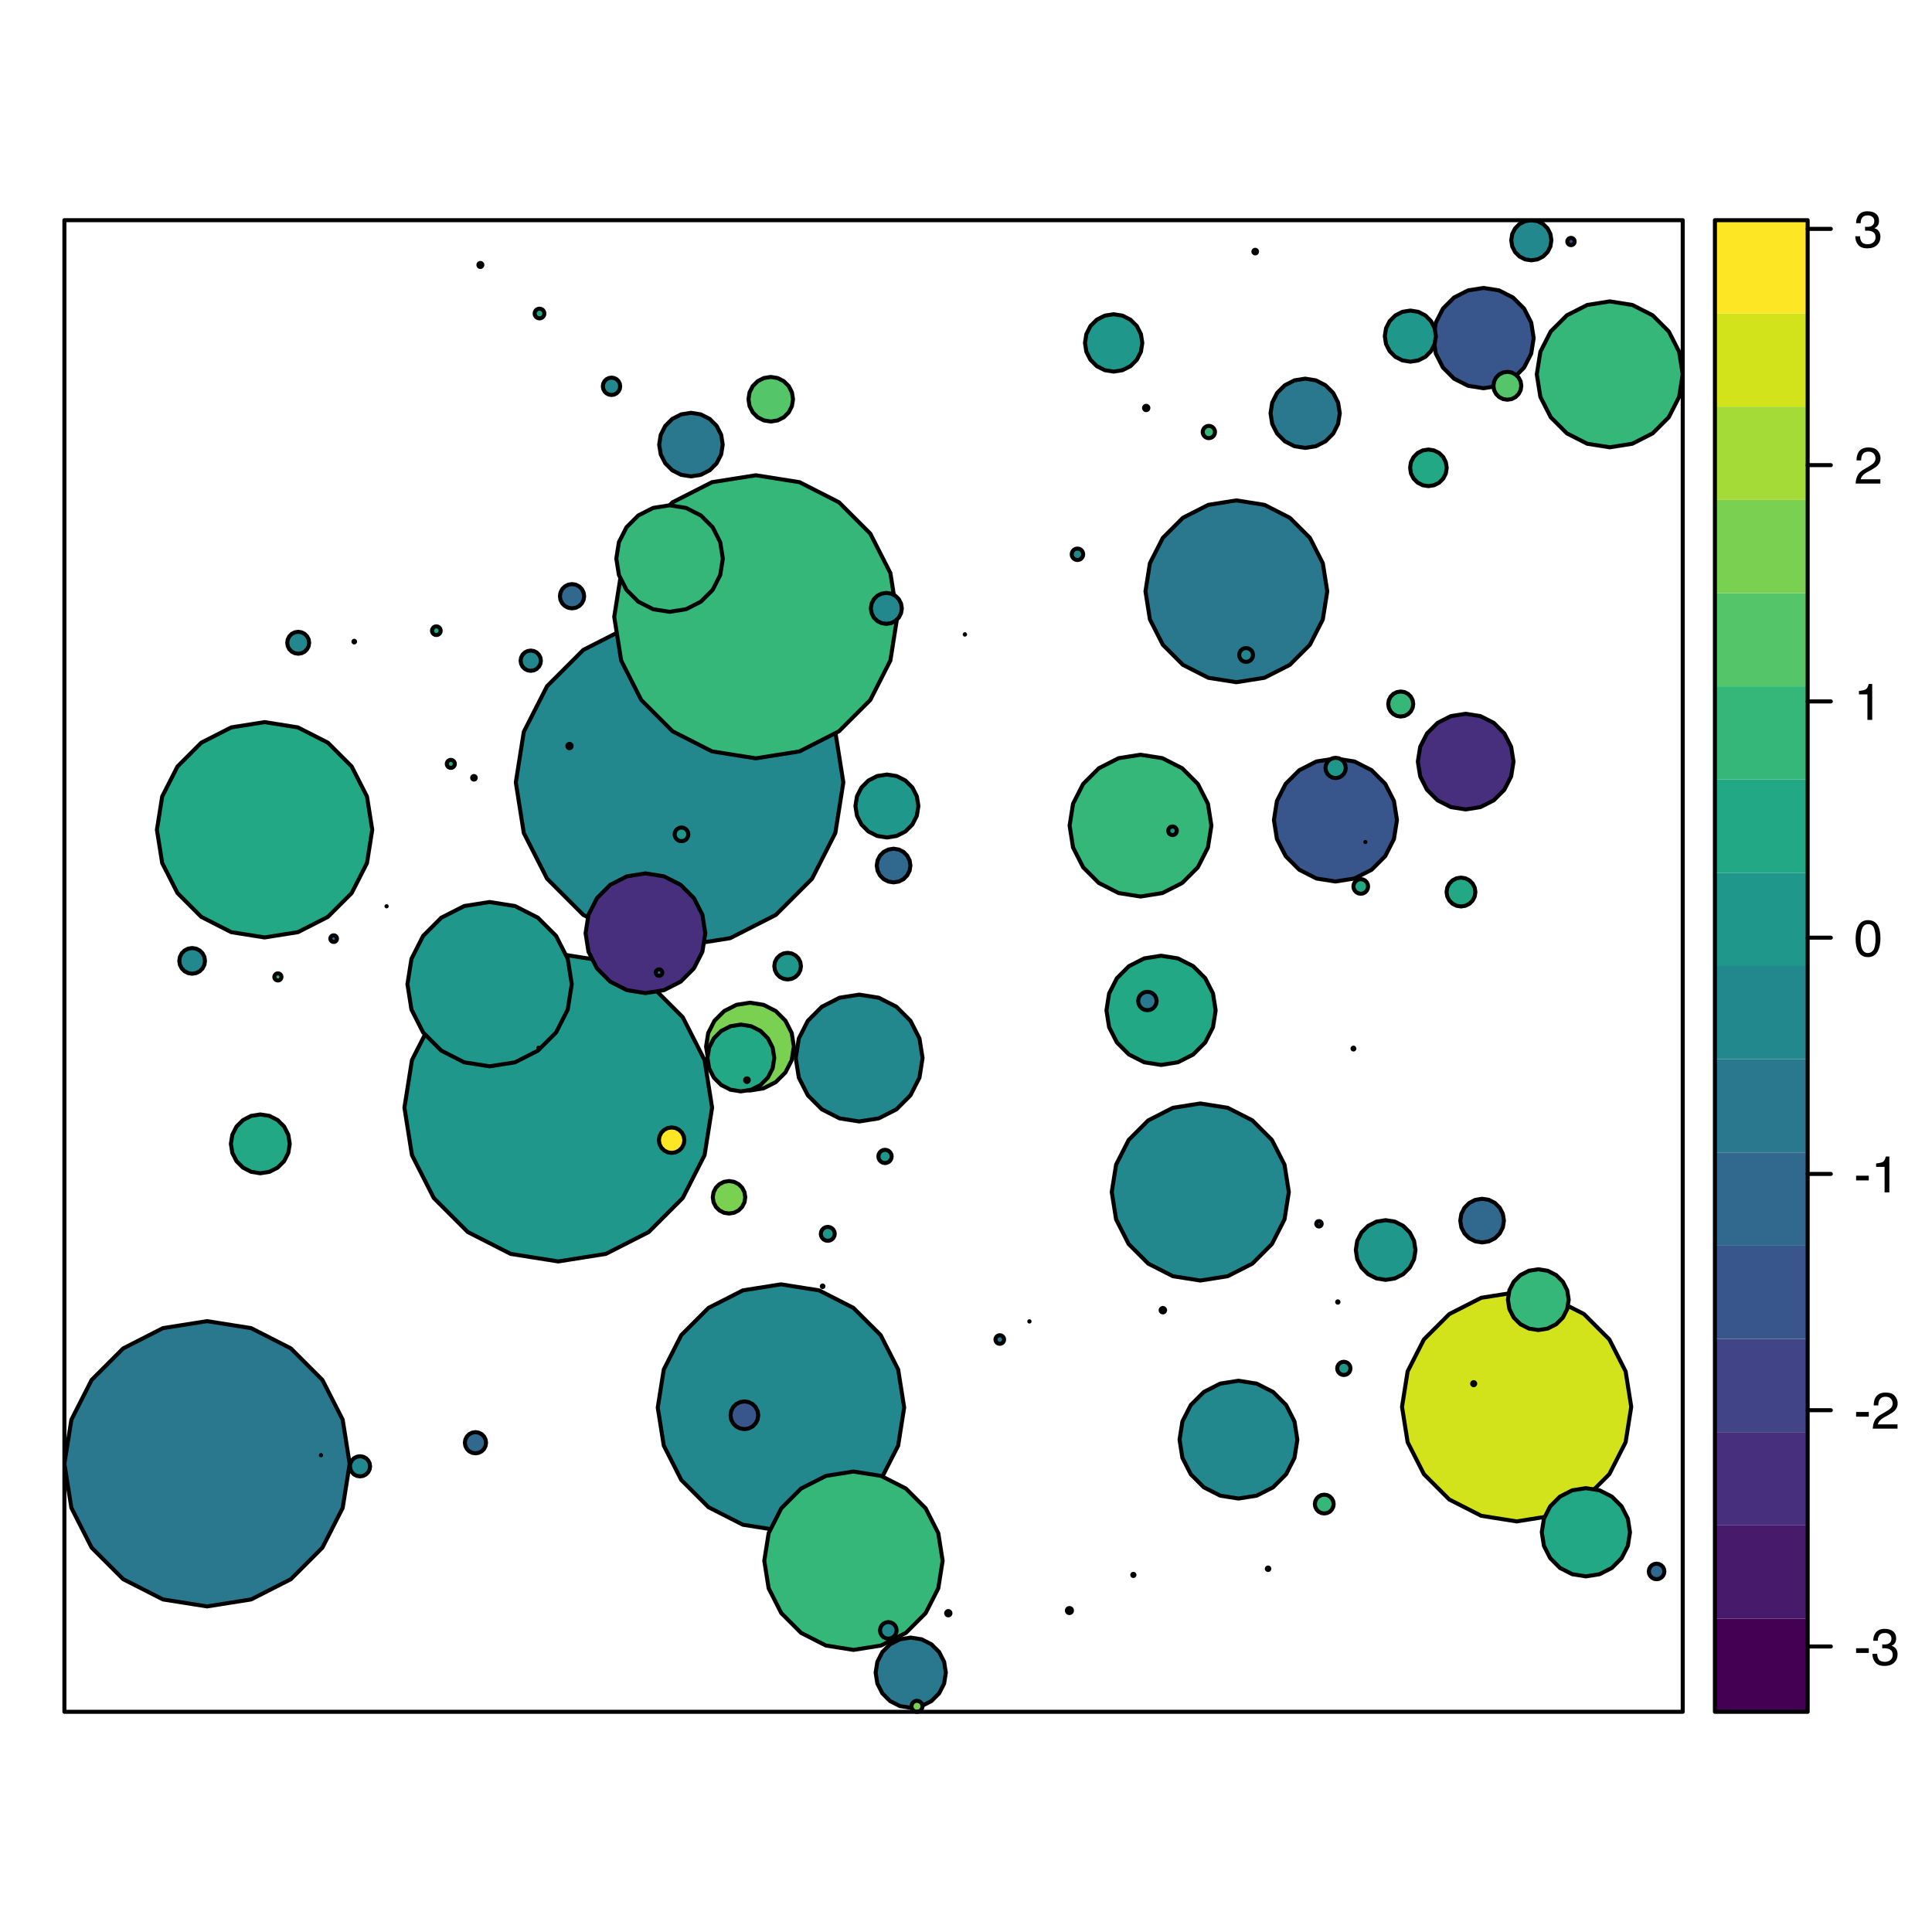 <?xml version="1.0" encoding="UTF-8"?>
<svg xmlns="http://www.w3.org/2000/svg" xmlns:xlink="http://www.w3.org/1999/xlink" width="360pt" height="360pt" viewBox="0 0 360 360" version="1.1">
<defs>
<g>
<symbol overflow="visible" id="glyph0-0">
<path style="stroke:none;" d="M 0.312 0 L 0.312 -6.875 L 5.766 -6.875 L 5.766 0 Z M 4.906 -0.859 L 4.906 -6.016 L 1.172 -6.016 L 1.172 -0.859 Z "/>
</symbol>
<symbol overflow="visible" id="glyph0-1">
<path style="stroke:none;" d="M 0.391 -3.109 L 2.75 -3.109 L 2.75 -2.234 L 0.391 -2.234 Z "/>
</symbol>
<symbol overflow="visible" id="glyph0-2">
<path style="stroke:none;" d="M 2.484 0.188 C 1.691 0.188 1.117 -0.031 0.766 -0.469 C 0.41 -0.906 0.234 -1.438 0.234 -2.062 L 1.109 -2.062 C 1.148 -1.625 1.234 -1.305 1.359 -1.109 C 1.578 -0.754 1.969 -0.578 2.531 -0.578 C 2.977 -0.578 3.336 -0.695 3.609 -0.938 C 3.879 -1.176 4.016 -1.484 4.016 -1.859 C 4.016 -2.316 3.867 -2.641 3.578 -2.828 C 3.297 -3.016 2.906 -3.109 2.406 -3.109 C 2.352 -3.109 2.297 -3.102 2.234 -3.094 C 2.18 -3.094 2.125 -3.094 2.062 -3.094 L 2.062 -3.844 C 2.145 -3.832 2.219 -3.82 2.281 -3.812 C 2.344 -3.812 2.406 -3.812 2.469 -3.812 C 2.789 -3.812 3.051 -3.863 3.25 -3.969 C 3.602 -4.145 3.781 -4.457 3.781 -4.906 C 3.781 -5.238 3.66 -5.492 3.422 -5.672 C 3.191 -5.859 2.914 -5.953 2.594 -5.953 C 2.031 -5.953 1.645 -5.766 1.438 -5.391 C 1.312 -5.18 1.242 -4.883 1.234 -4.5 L 0.391 -4.5 C 0.391 -5 0.492 -5.426 0.703 -5.781 C 1.047 -6.406 1.648 -6.719 2.516 -6.719 C 3.191 -6.719 3.719 -6.562 4.094 -6.25 C 4.469 -5.945 4.656 -5.508 4.656 -4.938 C 4.656 -4.52 4.547 -4.188 4.328 -3.938 C 4.191 -3.781 4.016 -3.656 3.797 -3.562 C 4.148 -3.469 4.426 -3.281 4.625 -3 C 4.82 -2.719 4.922 -2.379 4.922 -1.984 C 4.922 -1.348 4.707 -0.828 4.281 -0.422 C 3.863 -0.016 3.266 0.188 2.484 0.188 Z "/>
</symbol>
<symbol overflow="visible" id="glyph0-3">
<path style="stroke:none;" d="M 0.297 0 C 0.328 -0.57 0.445 -1.07 0.656 -1.5 C 0.863 -1.938 1.27 -2.328 1.875 -2.672 L 2.766 -3.188 C 3.172 -3.426 3.457 -3.629 3.625 -3.797 C 3.875 -4.055 4 -4.352 4 -4.688 C 4 -5.07 3.879 -5.379 3.641 -5.609 C 3.41 -5.836 3.102 -5.953 2.719 -5.953 C 2.133 -5.953 1.734 -5.734 1.516 -5.297 C 1.398 -5.066 1.336 -4.742 1.328 -4.328 L 0.469 -4.328 C 0.477 -4.91 0.582 -5.383 0.781 -5.75 C 1.145 -6.406 1.789 -6.734 2.719 -6.734 C 3.488 -6.734 4.051 -6.523 4.406 -6.109 C 4.758 -5.691 4.938 -5.227 4.938 -4.719 C 4.938 -4.188 4.75 -3.727 4.375 -3.344 C 4.156 -3.125 3.758 -2.852 3.188 -2.531 L 2.547 -2.188 C 2.242 -2.02 2.004 -1.859 1.828 -1.703 C 1.516 -1.43 1.316 -1.129 1.234 -0.797 L 4.906 -0.797 L 4.906 0 Z "/>
</symbol>
<symbol overflow="visible" id="glyph0-4">
<path style="stroke:none;" d="M 0.922 -4.75 L 0.922 -5.391 C 1.523 -5.453 1.945 -5.551 2.188 -5.688 C 2.426 -5.832 2.609 -6.164 2.734 -6.688 L 3.391 -6.688 L 3.391 0 L 2.5 0 L 2.5 -4.75 Z "/>
</symbol>
<symbol overflow="visible" id="glyph0-5">
<path style="stroke:none;" d="M 2.594 -6.703 C 3.457 -6.703 4.086 -6.348 4.484 -5.641 C 4.773 -5.086 4.922 -4.328 4.922 -3.359 C 4.922 -2.453 4.785 -1.695 4.516 -1.094 C 4.129 -0.238 3.488 0.188 2.594 0.188 C 1.781 0.188 1.18 -0.16 0.797 -0.859 C 0.461 -1.453 0.297 -2.238 0.297 -3.219 C 0.297 -3.977 0.395 -4.633 0.594 -5.188 C 0.957 -6.195 1.625 -6.703 2.594 -6.703 Z M 2.578 -0.578 C 3.016 -0.578 3.363 -0.77 3.625 -1.156 C 3.883 -1.551 4.016 -2.273 4.016 -3.328 C 4.016 -4.086 3.922 -4.711 3.734 -5.203 C 3.547 -5.703 3.18 -5.953 2.641 -5.953 C 2.148 -5.953 1.789 -5.719 1.562 -5.25 C 1.332 -4.781 1.219 -4.094 1.219 -3.188 C 1.219 -2.5 1.289 -1.945 1.438 -1.531 C 1.656 -0.895 2.035 -0.578 2.578 -0.578 Z "/>
</symbol>
</g>
<clipPath id="clip1">
  <path d="M 12 245 L 66 245 L 66 300 L 12 300 Z "/>
</clipPath>
<clipPath id="clip2">
  <path d="M 281 41.027 L 290 41.027 L 290 49 L 281 49 Z "/>
</clipPath>
<clipPath id="clip3">
  <path d="M 169 316 L 173 316 L 173 319.973 L 169 319.973 Z "/>
</clipPath>
</defs>
<g id="surface1">
<rect x="0" y="0" width="360" height="360" style="fill:rgb(100%,100%,100%);fill-opacity:1;stroke:none;"/>
<path style="fill-rule:nonzero;fill:rgb(13.725%,53.333%,55.686%);fill-opacity:1;stroke-width:0.75;stroke-linecap:round;stroke-linejoin:round;stroke:rgb(0%,0%,0%);stroke-opacity:1;stroke-miterlimit:10;" d="M 157.145 145.793 L 155.648 155.223 L 151.316 163.727 L 144.562 170.48 L 136.059 174.812 L 126.629 176.305 L 117.199 174.812 L 108.691 170.48 L 101.941 163.727 L 97.605 155.223 L 96.113 145.793 L 97.605 136.359 L 101.941 127.855 L 108.691 121.102 L 117.199 116.77 L 126.629 115.277 L 136.059 116.77 L 144.562 121.102 L 151.316 127.855 L 155.648 136.359 Z "/>
<path style="fill-rule:nonzero;fill:rgb(12.157%,59.608%,54.51%);fill-opacity:1;stroke-width:0.75;stroke-linecap:round;stroke-linejoin:round;stroke:rgb(0%,0%,0%);stroke-opacity:1;stroke-miterlimit:10;" d="M 132.688 206.387 L 131.285 215.242 L 127.215 223.234 L 120.871 229.578 L 112.883 233.648 L 104.023 235.051 L 95.164 233.648 L 87.176 229.578 L 80.832 223.234 L 76.762 215.242 L 75.359 206.387 L 76.762 197.527 L 80.832 189.535 L 87.176 183.195 L 95.164 179.125 L 104.023 177.723 L 112.883 179.125 L 120.871 183.195 L 127.215 189.535 L 131.285 197.527 Z "/>
<path style=" stroke:none;fill-rule:nonzero;fill:rgb(16.471%,47.059%,55.686%);fill-opacity:1;" d="M 65.156 272.754 L 63.855 280.969 L 60.078 288.379 L 54.199 294.258 L 46.789 298.031 L 38.578 299.332 L 30.363 298.031 L 22.957 294.258 L 17.074 288.379 L 13.301 280.969 L 12 272.754 L 13.301 264.543 L 17.074 257.133 L 22.957 251.254 L 30.363 247.477 L 38.578 246.176 L 46.789 247.477 L 54.199 251.254 L 60.078 257.133 L 63.855 264.543 Z "/>
<g clip-path="url(#clip1)" clip-rule="nonzero">
<path style="fill:none;stroke-width:0.75;stroke-linecap:round;stroke-linejoin:round;stroke:rgb(0%,0%,0%);stroke-opacity:1;stroke-miterlimit:10;" d="M 65.156 272.754 L 63.855 280.969 L 60.078 288.379 L 54.199 294.258 L 46.789 298.031 L 38.578 299.332 L 30.363 298.031 L 22.957 294.258 L 17.074 288.379 L 13.301 280.969 L 12 272.754 L 13.301 264.543 L 17.074 257.133 L 22.957 251.254 L 30.363 247.477 L 38.578 246.176 L 46.789 247.477 L 54.199 251.254 L 60.078 257.133 L 63.855 264.543 Z "/>
</g>
<path style="fill-rule:nonzero;fill:rgb(20.784%,71.765%,47.451%);fill-opacity:1;stroke-width:0.75;stroke-linecap:round;stroke-linejoin:round;stroke:rgb(0%,0%,0%);stroke-opacity:1;stroke-miterlimit:10;" d="M 167.199 114.93 L 165.91 123.078 L 162.164 130.434 L 156.328 136.266 L 148.977 140.012 L 140.828 141.305 L 132.676 140.012 L 125.324 136.266 L 119.492 130.434 L 115.746 123.078 L 114.453 114.93 L 115.746 106.781 L 119.492 99.43 L 125.324 93.594 L 132.676 89.848 L 140.828 88.559 L 148.977 89.848 L 156.328 93.594 L 162.164 99.43 L 165.91 106.781 Z "/>
<path style="fill-rule:nonzero;fill:rgb(13.725%,53.333%,55.686%);fill-opacity:1;stroke-width:0.75;stroke-linecap:round;stroke-linejoin:round;stroke:rgb(0%,0%,0%);stroke-opacity:1;stroke-miterlimit:10;" d="M 168.48 262.277 L 167.359 269.371 L 164.098 275.773 L 159.016 280.852 L 152.617 284.113 L 145.523 285.234 L 138.43 284.113 L 132.027 280.852 L 126.949 275.773 L 123.688 269.371 L 122.562 262.277 L 123.688 255.184 L 126.949 248.781 L 132.027 243.703 L 138.43 240.441 L 145.523 239.32 L 152.617 240.441 L 159.016 243.703 L 164.098 248.781 L 167.359 255.184 Z "/>
<path style="fill-rule:nonzero;fill:rgb(82.353%,88.627%,10.588%);fill-opacity:1;stroke-width:0.75;stroke-linecap:round;stroke-linejoin:round;stroke:rgb(0%,0%,0%);stroke-opacity:1;stroke-miterlimit:10;" d="M 303.957 262.137 L 302.91 268.734 L 299.879 274.688 L 295.152 279.414 L 289.199 282.445 L 282.602 283.492 L 276.004 282.445 L 270.051 279.414 L 265.324 274.688 L 262.293 268.734 L 261.246 262.137 L 262.293 255.535 L 265.324 249.582 L 270.051 244.859 L 276.004 241.824 L 282.602 240.781 L 289.199 241.824 L 295.152 244.859 L 299.879 249.582 L 302.91 255.535 Z "/>
<path style="fill-rule:nonzero;fill:rgb(13.333%,65.882%,51.765%);fill-opacity:1;stroke-width:0.75;stroke-linecap:round;stroke-linejoin:round;stroke:rgb(0%,0%,0%);stroke-opacity:1;stroke-miterlimit:10;" d="M 69.363 154.617 L 68.383 160.816 L 65.531 166.41 L 61.094 170.848 L 55.5 173.699 L 49.301 174.68 L 43.102 173.699 L 37.508 170.848 L 33.07 166.41 L 30.223 160.816 L 29.238 154.617 L 30.223 148.418 L 33.07 142.824 L 37.508 138.387 L 43.102 135.539 L 49.301 134.555 L 55.5 135.539 L 61.094 138.387 L 65.531 142.824 L 68.383 148.418 Z "/>
<path style="fill-rule:nonzero;fill:rgb(16.471%,47.059%,55.686%);fill-opacity:1;stroke-width:0.75;stroke-linecap:round;stroke-linejoin:round;stroke:rgb(0%,0%,0%);stroke-opacity:1;stroke-miterlimit:10;" d="M 247.316 110.184 L 246.488 115.418 L 244.082 120.141 L 240.336 123.887 L 235.613 126.293 L 230.379 127.121 L 225.145 126.293 L 220.422 123.887 L 216.676 120.141 L 214.27 115.418 L 213.441 110.184 L 214.27 104.949 L 216.676 100.227 L 220.422 96.48 L 225.145 94.074 L 230.379 93.242 L 235.613 94.074 L 240.336 96.48 L 244.082 100.227 L 246.488 104.949 Z "/>
<path style="fill-rule:nonzero;fill:rgb(20.784%,71.765%,47.451%);fill-opacity:1;stroke-width:0.75;stroke-linecap:round;stroke-linejoin:round;stroke:rgb(0%,0%,0%);stroke-opacity:1;stroke-miterlimit:10;" d="M 175.648 290.816 L 174.836 295.953 L 172.477 300.586 L 168.801 304.262 L 164.168 306.621 L 159.031 307.434 L 153.898 306.621 L 149.266 304.262 L 145.586 300.586 L 143.227 295.953 L 142.414 290.816 L 143.227 285.68 L 145.586 281.047 L 149.266 277.371 L 153.898 275.012 L 159.031 274.199 L 164.168 275.012 L 168.801 277.371 L 172.477 281.047 L 174.836 285.68 Z "/>
<path style="fill-rule:nonzero;fill:rgb(13.725%,53.333%,55.686%);fill-opacity:1;stroke-width:0.75;stroke-linecap:round;stroke-linejoin:round;stroke:rgb(0%,0%,0%);stroke-opacity:1;stroke-miterlimit:10;" d="M 240.156 222.113 L 239.348 227.211 L 237.004 231.809 L 233.355 235.461 L 228.758 237.805 L 223.66 238.609 L 218.562 237.805 L 213.961 235.461 L 210.312 231.809 L 207.969 227.211 L 207.16 222.113 L 207.969 217.016 L 210.312 212.418 L 213.961 208.766 L 218.562 206.422 L 223.66 205.617 L 228.758 206.422 L 233.355 208.766 L 237.004 212.418 L 239.348 217.016 Z "/>
<path style="fill-rule:nonzero;fill:rgb(12.157%,59.608%,54.51%);fill-opacity:1;stroke-width:0.75;stroke-linecap:round;stroke-linejoin:round;stroke:rgb(0%,0%,0%);stroke-opacity:1;stroke-miterlimit:10;" d="M 106.539 183.387 L 105.789 188.117 L 103.617 192.387 L 100.23 195.773 L 95.961 197.949 L 91.23 198.695 L 86.5 197.949 L 82.23 195.773 L 78.844 192.387 L 76.672 188.117 L 75.922 183.387 L 76.672 178.656 L 78.844 174.391 L 82.23 171.004 L 86.5 168.828 L 91.23 168.078 L 95.961 168.828 L 100.23 171.004 L 103.617 174.391 L 105.789 178.656 Z "/>
<path style="fill-rule:nonzero;fill:rgb(20.784%,71.765%,47.451%);fill-opacity:1;stroke-width:0.75;stroke-linecap:round;stroke-linejoin:round;stroke:rgb(0%,0%,0%);stroke-opacity:1;stroke-miterlimit:10;" d="M 313.551 69.754 L 312.883 73.953 L 310.953 77.742 L 307.945 80.75 L 304.156 82.684 L 299.957 83.348 L 295.754 82.684 L 291.965 80.75 L 288.957 77.742 L 287.027 73.953 L 286.359 69.754 L 287.027 65.551 L 288.957 61.762 L 291.965 58.754 L 295.754 56.824 L 299.957 56.16 L 304.156 56.824 L 307.945 58.754 L 310.953 61.762 L 312.883 65.551 Z "/>
<path style="fill-rule:nonzero;fill:rgb(20.784%,71.765%,47.451%);fill-opacity:1;stroke-width:0.75;stroke-linecap:round;stroke-linejoin:round;stroke:rgb(0%,0%,0%);stroke-opacity:1;stroke-miterlimit:10;" d="M 225.727 153.844 L 225.078 157.926 L 223.203 161.609 L 220.281 164.531 L 216.598 166.406 L 212.516 167.055 L 208.434 166.406 L 204.75 164.531 L 201.828 161.609 L 199.949 157.926 L 199.305 153.844 L 199.949 149.762 L 201.828 146.078 L 204.75 143.156 L 208.434 141.277 L 212.516 140.633 L 216.598 141.277 L 220.281 143.156 L 223.203 146.078 L 225.078 149.762 Z "/>
<path style="fill-rule:nonzero;fill:rgb(13.725%,53.333%,55.686%);fill-opacity:1;stroke-width:0.75;stroke-linecap:round;stroke-linejoin:round;stroke:rgb(0%,0%,0%);stroke-opacity:1;stroke-miterlimit:10;" d="M 171.906 197.152 L 171.328 200.805 L 169.648 204.098 L 167.035 206.711 L 163.742 208.391 L 160.09 208.969 L 156.438 208.391 L 153.145 206.711 L 150.531 204.098 L 148.852 200.805 L 148.273 197.152 L 148.852 193.5 L 150.531 190.207 L 153.145 187.594 L 156.438 185.914 L 160.09 185.336 L 163.742 185.914 L 167.035 187.594 L 169.648 190.207 L 171.328 193.5 Z "/>
<path style="fill-rule:nonzero;fill:rgb(22.353%,33.725%,54.902%);fill-opacity:1;stroke-width:0.75;stroke-linecap:round;stroke-linejoin:round;stroke:rgb(0%,0%,0%);stroke-opacity:1;stroke-miterlimit:10;" d="M 260.301 152.793 L 259.742 156.336 L 258.113 159.531 L 255.578 162.066 L 252.383 163.695 L 248.84 164.254 L 245.297 163.695 L 242.102 162.066 L 239.566 159.531 L 237.938 156.336 L 237.379 152.793 L 237.938 149.25 L 239.566 146.055 L 242.102 143.52 L 245.297 141.891 L 248.84 141.332 L 252.383 141.891 L 255.578 143.52 L 258.113 146.055 L 259.742 149.25 Z "/>
<path style="fill-rule:nonzero;fill:rgb(27.843%,18.431%,49.02%);fill-opacity:1;stroke-width:0.75;stroke-linecap:round;stroke-linejoin:round;stroke:rgb(0%,0%,0%);stroke-opacity:1;stroke-miterlimit:10;" d="M 131.422 173.895 L 130.879 177.344 L 129.293 180.453 L 126.824 182.922 L 123.715 184.504 L 120.27 185.051 L 116.82 184.504 L 113.711 182.922 L 111.246 180.453 L 109.66 177.344 L 109.113 173.895 L 109.66 170.449 L 111.246 167.34 L 113.711 164.871 L 116.82 163.289 L 120.27 162.742 L 123.715 163.289 L 126.824 164.871 L 129.293 167.34 L 130.879 170.449 Z "/>
<path style="fill-rule:nonzero;fill:rgb(13.725%,53.333%,55.686%);fill-opacity:1;stroke-width:0.75;stroke-linecap:round;stroke-linejoin:round;stroke:rgb(0%,0%,0%);stroke-opacity:1;stroke-miterlimit:10;" d="M 241.742 268.258 L 241.207 271.648 L 239.648 274.707 L 237.219 277.137 L 234.16 278.695 L 230.77 279.23 L 227.375 278.695 L 224.316 277.137 L 221.887 274.707 L 220.328 271.648 L 219.793 268.258 L 220.328 264.863 L 221.887 261.805 L 224.316 259.375 L 227.375 257.816 L 230.77 257.281 L 234.16 257.816 L 237.219 259.375 L 239.648 261.805 L 241.207 264.863 Z "/>
<path style="fill-rule:nonzero;fill:rgb(13.333%,65.882%,51.765%);fill-opacity:1;stroke-width:0.75;stroke-linecap:round;stroke-linejoin:round;stroke:rgb(0%,0%,0%);stroke-opacity:1;stroke-miterlimit:10;" d="M 226.52 188.262 L 226.023 191.406 L 224.578 194.242 L 222.328 196.492 L 219.488 197.938 L 216.344 198.438 L 213.203 197.938 L 210.363 196.492 L 208.113 194.242 L 206.668 191.406 L 206.172 188.262 L 206.668 185.117 L 208.113 182.281 L 210.363 180.031 L 213.203 178.586 L 216.344 178.086 L 219.488 178.586 L 222.328 180.031 L 224.578 182.281 L 226.023 185.117 Z "/>
<path style="fill-rule:nonzero;fill:rgb(20.784%,71.765%,47.451%);fill-opacity:1;stroke-width:0.75;stroke-linecap:round;stroke-linejoin:round;stroke:rgb(0%,0%,0%);stroke-opacity:1;stroke-miterlimit:10;" d="M 134.688 104.082 L 134.203 107.148 L 132.793 109.914 L 130.598 112.109 L 127.832 113.52 L 124.766 114.004 L 121.699 113.52 L 118.934 112.109 L 116.738 109.914 L 115.328 107.148 L 114.84 104.082 L 115.328 101.016 L 116.738 98.246 L 118.934 96.051 L 121.699 94.645 L 124.766 94.156 L 127.832 94.645 L 130.598 96.051 L 132.793 98.246 L 134.203 101.016 Z "/>
<path style="fill-rule:nonzero;fill:rgb(22.353%,33.725%,54.902%);fill-opacity:1;stroke-width:0.75;stroke-linecap:round;stroke-linejoin:round;stroke:rgb(0%,0%,0%);stroke-opacity:1;stroke-miterlimit:10;" d="M 285.777 63 L 285.32 65.887 L 283.992 68.492 L 281.926 70.559 L 279.32 71.883 L 276.434 72.34 L 273.547 71.883 L 270.941 70.559 L 268.875 68.492 L 267.547 65.887 L 267.09 63 L 267.547 60.113 L 268.875 57.508 L 270.941 55.441 L 273.547 54.113 L 276.434 53.656 L 279.32 54.113 L 281.926 55.441 L 283.992 57.508 L 285.32 60.113 Z "/>
<path style="fill-rule:nonzero;fill:rgb(27.843%,18.431%,49.02%);fill-opacity:1;stroke-width:0.75;stroke-linecap:round;stroke-linejoin:round;stroke:rgb(0%,0%,0%);stroke-opacity:1;stroke-miterlimit:10;" d="M 282.02 141.914 L 281.582 144.668 L 280.316 147.152 L 278.344 149.125 L 275.859 150.391 L 273.105 150.824 L 270.352 150.391 L 267.867 149.125 L 265.898 147.152 L 264.633 144.668 L 264.195 141.914 L 264.633 139.16 L 265.898 136.676 L 267.867 134.703 L 270.352 133.438 L 273.105 133.004 L 275.859 133.438 L 278.344 134.703 L 280.316 136.676 L 281.582 139.16 Z "/>
<path style="fill-rule:nonzero;fill:rgb(13.333%,65.882%,51.765%);fill-opacity:1;stroke-width:0.75;stroke-linecap:round;stroke-linejoin:round;stroke:rgb(0%,0%,0%);stroke-opacity:1;stroke-miterlimit:10;" d="M 303.727 285.516 L 303.324 288.055 L 302.16 290.344 L 300.34 292.164 L 298.051 293.332 L 295.508 293.734 L 292.969 293.332 L 290.68 292.164 L 288.859 290.344 L 287.691 288.055 L 287.289 285.516 L 287.691 282.977 L 288.859 280.684 L 290.68 278.867 L 292.969 277.699 L 295.508 277.297 L 298.051 277.699 L 300.34 278.867 L 302.16 280.684 L 303.324 282.977 Z "/>
<path style="fill-rule:nonzero;fill:rgb(47.843%,81.961%,31.765%);fill-opacity:1;stroke-width:0.75;stroke-linecap:round;stroke-linejoin:round;stroke:rgb(0%,0%,0%);stroke-opacity:1;stroke-miterlimit:10;" d="M 147.926 195.016 L 147.523 197.543 L 146.363 199.824 L 144.555 201.633 L 142.273 202.797 L 139.746 203.195 L 137.219 202.797 L 134.938 201.633 L 133.129 199.824 L 131.965 197.543 L 131.566 195.016 L 131.965 192.488 L 133.129 190.207 L 134.938 188.398 L 137.219 187.238 L 139.746 186.836 L 142.273 187.238 L 144.555 188.398 L 146.363 190.207 L 147.523 192.488 Z "/>
<path style="fill-rule:nonzero;fill:rgb(16.471%,47.059%,55.686%);fill-opacity:1;stroke-width:0.75;stroke-linecap:round;stroke-linejoin:round;stroke:rgb(0%,0%,0%);stroke-opacity:1;stroke-miterlimit:10;" d="M 176.242 311.68 L 175.926 313.703 L 174.996 315.527 L 173.547 316.973 L 171.723 317.902 L 169.703 318.223 L 167.684 317.902 L 165.859 316.973 L 164.41 315.527 L 163.484 313.703 L 163.164 311.68 L 163.484 309.66 L 164.41 307.836 L 165.859 306.391 L 167.684 305.461 L 169.703 305.141 L 171.723 305.461 L 173.547 306.391 L 174.996 307.836 L 175.926 309.66 Z "/>
<path style="fill-rule:nonzero;fill:rgb(16.471%,47.059%,55.686%);fill-opacity:1;stroke-width:0.75;stroke-linecap:round;stroke-linejoin:round;stroke:rgb(0%,0%,0%);stroke-opacity:1;stroke-miterlimit:10;" d="M 249.648 77.012 L 249.332 79.004 L 248.418 80.801 L 246.988 82.23 L 245.191 83.145 L 243.199 83.461 L 241.203 83.145 L 239.406 82.23 L 237.977 80.801 L 237.062 79.004 L 236.746 77.012 L 237.062 75.016 L 237.977 73.219 L 239.406 71.793 L 241.203 70.875 L 243.199 70.559 L 245.191 70.875 L 246.988 71.793 L 248.418 73.219 L 249.332 75.016 Z "/>
<path style="fill-rule:nonzero;fill:rgb(13.333%,65.882%,51.765%);fill-opacity:1;stroke-width:0.75;stroke-linecap:round;stroke-linejoin:round;stroke:rgb(0%,0%,0%);stroke-opacity:1;stroke-miterlimit:10;" d="M 144.277 197.137 L 143.973 199.062 L 143.086 200.797 L 141.711 202.176 L 139.973 203.059 L 138.051 203.363 L 136.125 203.059 L 134.391 202.176 L 133.012 200.797 L 132.129 199.062 L 131.824 197.137 L 132.129 195.215 L 133.012 193.48 L 134.391 192.102 L 136.125 191.219 L 138.051 190.914 L 139.973 191.219 L 141.711 192.102 L 143.086 193.48 L 143.973 195.215 Z "/>
<path style="fill-rule:nonzero;fill:rgb(16.471%,47.059%,55.686%);fill-opacity:1;stroke-width:0.75;stroke-linecap:round;stroke-linejoin:round;stroke:rgb(0%,0%,0%);stroke-opacity:1;stroke-miterlimit:10;" d="M 134.668 82.848 L 134.379 84.676 L 133.539 86.324 L 132.23 87.637 L 130.578 88.477 L 128.75 88.766 L 126.922 88.477 L 125.27 87.637 L 123.961 86.324 L 123.121 84.676 L 122.828 82.848 L 123.121 81.016 L 123.961 79.367 L 125.27 78.059 L 126.922 77.215 L 128.75 76.926 L 130.578 77.215 L 132.23 78.059 L 133.539 79.367 L 134.379 81.016 Z "/>
<path style="fill-rule:nonzero;fill:rgb(12.157%,59.608%,54.51%);fill-opacity:1;stroke-width:0.75;stroke-linecap:round;stroke-linejoin:round;stroke:rgb(0%,0%,0%);stroke-opacity:1;stroke-miterlimit:10;" d="M 171.129 150.188 L 170.84 152 L 170.008 153.637 L 168.711 154.934 L 167.074 155.766 L 165.262 156.055 L 163.449 155.766 L 161.816 154.934 L 160.52 153.637 L 159.688 152 L 159.398 150.188 L 159.688 148.375 L 160.52 146.742 L 161.816 145.445 L 163.449 144.609 L 165.262 144.324 L 167.074 144.609 L 168.711 145.445 L 170.008 146.742 L 170.84 148.375 Z "/>
<path style="fill-rule:nonzero;fill:rgb(20.784%,71.765%,47.451%);fill-opacity:1;stroke-width:0.75;stroke-linecap:round;stroke-linejoin:round;stroke:rgb(0%,0%,0%);stroke-opacity:1;stroke-miterlimit:10;" d="M 292.305 242.172 L 292.027 243.926 L 291.223 245.504 L 289.969 246.754 L 288.391 247.559 L 286.641 247.836 L 284.891 247.559 L 283.312 246.754 L 282.059 245.504 L 281.254 243.926 L 280.977 242.172 L 281.254 240.422 L 282.059 238.844 L 283.312 237.594 L 284.891 236.789 L 286.641 236.512 L 288.391 236.789 L 289.969 237.594 L 291.223 238.844 L 292.027 240.422 Z "/>
<path style="fill-rule:nonzero;fill:rgb(12.157%,59.608%,54.51%);fill-opacity:1;stroke-width:0.75;stroke-linecap:round;stroke-linejoin:round;stroke:rgb(0%,0%,0%);stroke-opacity:1;stroke-miterlimit:10;" d="M 263.754 232.922 L 263.484 234.641 L 262.695 236.191 L 261.465 237.422 L 259.914 238.211 L 258.195 238.484 L 256.477 238.211 L 254.93 237.422 L 253.699 236.191 L 252.906 234.641 L 252.637 232.922 L 252.906 231.203 L 253.699 229.656 L 254.93 228.426 L 256.477 227.637 L 258.195 227.363 L 259.914 227.637 L 261.465 228.426 L 262.695 229.656 L 263.484 231.203 Z "/>
<path style="fill-rule:nonzero;fill:rgb(13.333%,65.882%,51.765%);fill-opacity:1;stroke-width:0.75;stroke-linecap:round;stroke-linejoin:round;stroke:rgb(0%,0%,0%);stroke-opacity:1;stroke-miterlimit:10;" d="M 53.988 213.141 L 53.719 214.832 L 52.941 216.363 L 51.727 217.574 L 50.199 218.352 L 48.508 218.621 L 46.812 218.352 L 45.285 217.574 L 44.07 216.363 L 43.293 214.832 L 43.023 213.141 L 43.293 211.445 L 44.07 209.918 L 45.285 208.707 L 46.812 207.926 L 48.508 207.66 L 50.199 207.926 L 51.727 208.707 L 52.941 209.918 L 53.719 211.445 Z "/>
<path style="fill-rule:nonzero;fill:rgb(12.157%,59.608%,54.51%);fill-opacity:1;stroke-width:0.75;stroke-linecap:round;stroke-linejoin:round;stroke:rgb(0%,0%,0%);stroke-opacity:1;stroke-miterlimit:10;" d="M 212.852 63.898 L 212.59 65.551 L 211.832 67.039 L 210.652 68.223 L 209.16 68.98 L 207.512 69.242 L 205.859 68.98 L 204.371 68.223 L 203.188 67.039 L 202.43 65.551 L 202.168 63.898 L 202.43 62.246 L 203.188 60.758 L 204.371 59.578 L 205.859 58.816 L 207.512 58.555 L 209.16 58.816 L 210.652 59.578 L 211.832 60.758 L 212.59 62.246 Z "/>
<path style="fill-rule:nonzero;fill:rgb(12.157%,59.608%,54.51%);fill-opacity:1;stroke-width:0.75;stroke-linecap:round;stroke-linejoin:round;stroke:rgb(0%,0%,0%);stroke-opacity:1;stroke-miterlimit:10;" d="M 267.559 62.633 L 267.324 64.105 L 266.648 65.43 L 265.598 66.484 L 264.27 67.16 L 262.797 67.395 L 261.328 67.16 L 260 66.484 L 258.945 65.43 L 258.27 64.105 L 258.039 62.633 L 258.27 61.16 L 258.945 59.836 L 260 58.781 L 261.328 58.105 L 262.797 57.871 L 264.27 58.105 L 265.598 58.781 L 266.648 59.836 L 267.324 61.16 Z "/>
<path style="fill-rule:nonzero;fill:rgb(32.941%,77.255%,40.784%);fill-opacity:1;stroke-width:0.75;stroke-linecap:round;stroke-linejoin:round;stroke:rgb(0%,0%,0%);stroke-opacity:1;stroke-miterlimit:10;" d="M 147.766 74.391 L 147.562 75.672 L 146.973 76.832 L 146.055 77.75 L 144.898 78.34 L 143.617 78.543 L 142.332 78.34 L 141.176 77.75 L 140.258 76.832 L 139.668 75.672 L 139.465 74.391 L 139.668 73.109 L 140.258 71.953 L 141.176 71.035 L 142.332 70.445 L 143.617 70.242 L 144.898 70.445 L 146.055 71.035 L 146.973 71.953 L 147.562 73.109 Z "/>
<path style="fill-rule:nonzero;fill:rgb(19.216%,40.784%,55.686%);fill-opacity:1;stroke-width:0.75;stroke-linecap:round;stroke-linejoin:round;stroke:rgb(0%,0%,0%);stroke-opacity:1;stroke-miterlimit:10;" d="M 280.234 227.441 L 280.035 228.699 L 279.457 229.832 L 278.559 230.734 L 277.426 231.309 L 276.168 231.508 L 274.914 231.309 L 273.777 230.734 L 272.879 229.832 L 272.301 228.699 L 272.102 227.441 L 272.301 226.188 L 272.879 225.051 L 273.777 224.152 L 274.914 223.574 L 276.168 223.375 L 277.426 223.574 L 278.559 224.152 L 279.457 225.051 L 280.035 226.188 Z "/>
<g clip-path="url(#clip2)" clip-rule="nonzero">
<path style="fill-rule:nonzero;fill:rgb(13.725%,53.333%,55.686%);fill-opacity:1;stroke-width:0.75;stroke-linecap:round;stroke-linejoin:round;stroke:rgb(0%,0%,0%);stroke-opacity:1;stroke-miterlimit:10;" d="M 289.078 44.766 L 288.898 45.922 L 288.367 46.965 L 287.539 47.793 L 286.496 48.324 L 285.34 48.508 L 284.184 48.324 L 283.141 47.793 L 282.312 46.965 L 281.781 45.922 L 281.602 44.766 L 281.781 43.609 L 282.312 42.566 L 283.141 41.742 L 284.184 41.211 L 285.34 41.027 L 286.496 41.211 L 287.539 41.742 L 288.367 42.566 L 288.898 43.609 Z "/>
</g>
<path style="fill-rule:nonzero;fill:rgb(13.333%,65.882%,51.765%);fill-opacity:1;stroke-width:0.75;stroke-linecap:round;stroke-linejoin:round;stroke:rgb(0%,0%,0%);stroke-opacity:1;stroke-miterlimit:10;" d="M 269.574 87.172 L 269.406 88.227 L 268.922 89.176 L 268.168 89.934 L 267.215 90.418 L 266.164 90.582 L 265.109 90.418 L 264.16 89.934 L 263.402 89.176 L 262.918 88.227 L 262.754 87.172 L 262.918 86.121 L 263.402 85.168 L 264.16 84.414 L 265.109 83.93 L 266.164 83.762 L 267.215 83.93 L 268.168 84.414 L 268.922 85.168 L 269.406 86.121 Z "/>
<path style="fill-rule:nonzero;fill:rgb(19.216%,40.784%,55.686%);fill-opacity:1;stroke-width:0.75;stroke-linecap:round;stroke-linejoin:round;stroke:rgb(0%,0%,0%);stroke-opacity:1;stroke-miterlimit:10;" d="M 169.641 161.281 L 169.488 162.25 L 169.043 163.121 L 168.348 163.816 L 167.477 164.262 L 166.508 164.414 L 165.539 164.262 L 164.664 163.816 L 163.973 163.121 L 163.527 162.25 L 163.371 161.281 L 163.527 160.312 L 163.973 159.438 L 164.664 158.742 L 165.539 158.301 L 166.508 158.145 L 167.477 158.301 L 168.348 158.742 L 169.043 159.438 L 169.488 160.312 Z "/>
<path style="fill-rule:nonzero;fill:rgb(47.843%,81.961%,31.765%);fill-opacity:1;stroke-width:0.75;stroke-linecap:round;stroke-linejoin:round;stroke:rgb(0%,0%,0%);stroke-opacity:1;stroke-miterlimit:10;" d="M 138.871 223.098 L 138.723 224.035 L 138.293 224.879 L 137.625 225.547 L 136.781 225.977 L 135.844 226.125 L 134.91 225.977 L 134.062 225.547 L 133.395 224.879 L 132.965 224.035 L 132.816 223.098 L 132.965 222.16 L 133.395 221.316 L 134.062 220.648 L 134.91 220.219 L 135.844 220.07 L 136.781 220.219 L 137.625 220.648 L 138.293 221.316 L 138.723 222.16 Z "/>
<path style="fill-rule:nonzero;fill:rgb(13.725%,53.333%,55.686%);fill-opacity:1;stroke-width:0.75;stroke-linecap:round;stroke-linejoin:round;stroke:rgb(0%,0%,0%);stroke-opacity:1;stroke-miterlimit:10;" d="M 168.043 113.363 L 167.898 114.254 L 167.488 115.059 L 166.852 115.699 L 166.047 116.109 L 165.156 116.25 L 164.262 116.109 L 163.457 115.699 L 162.82 115.059 L 162.41 114.254 L 162.27 113.363 L 162.41 112.473 L 162.82 111.668 L 163.457 111.027 L 164.262 110.617 L 165.156 110.477 L 166.047 110.617 L 166.852 111.027 L 167.488 111.668 L 167.898 112.473 Z "/>
<path style="fill-rule:nonzero;fill:rgb(13.333%,65.882%,51.765%);fill-opacity:1;stroke-width:0.75;stroke-linecap:round;stroke-linejoin:round;stroke:rgb(0%,0%,0%);stroke-opacity:1;stroke-miterlimit:10;" d="M 274.918 166.219 L 274.789 167.051 L 274.406 167.797 L 273.812 168.391 L 273.062 168.773 L 272.234 168.906 L 271.402 168.773 L 270.656 168.391 L 270.059 167.797 L 269.68 167.051 L 269.547 166.219 L 269.68 165.391 L 270.059 164.641 L 270.656 164.047 L 271.402 163.664 L 272.234 163.531 L 273.062 163.664 L 273.812 164.047 L 274.406 164.641 L 274.789 165.391 Z "/>
<path style="fill-rule:nonzero;fill:rgb(32.941%,77.255%,40.784%);fill-opacity:1;stroke-width:0.75;stroke-linecap:round;stroke-linejoin:round;stroke:rgb(0%,0%,0%);stroke-opacity:1;stroke-miterlimit:10;" d="M 283.473 71.883 L 283.348 72.688 L 282.977 73.41 L 282.402 73.984 L 281.68 74.355 L 280.875 74.48 L 280.074 74.355 L 279.348 73.984 L 278.773 73.41 L 278.402 72.688 L 278.277 71.883 L 278.402 71.078 L 278.773 70.355 L 279.348 69.781 L 280.074 69.41 L 280.875 69.285 L 281.68 69.41 L 282.402 69.781 L 282.977 70.355 L 283.348 71.078 Z "/>
<path style="fill-rule:nonzero;fill:rgb(22.353%,33.725%,54.902%);fill-opacity:1;stroke-width:0.75;stroke-linecap:round;stroke-linejoin:round;stroke:rgb(0%,0%,0%);stroke-opacity:1;stroke-miterlimit:10;" d="M 141.289 263.715 L 141.164 264.512 L 140.797 265.234 L 140.223 265.805 L 139.504 266.172 L 138.707 266.297 L 137.91 266.172 L 137.188 265.805 L 136.617 265.234 L 136.25 264.512 L 136.125 263.715 L 136.25 262.918 L 136.617 262.195 L 137.188 261.625 L 137.91 261.258 L 138.707 261.133 L 139.504 261.258 L 140.223 261.625 L 140.797 262.195 L 141.164 262.918 Z "/>
<path style="fill-rule:nonzero;fill:rgb(12.157%,59.608%,54.51%);fill-opacity:1;stroke-width:0.75;stroke-linecap:round;stroke-linejoin:round;stroke:rgb(0%,0%,0%);stroke-opacity:1;stroke-miterlimit:10;" d="M 149.242 180.027 L 149.121 180.793 L 148.77 181.484 L 148.219 182.035 L 147.527 182.387 L 146.762 182.508 L 145.996 182.387 L 145.305 182.035 L 144.754 181.484 L 144.402 180.793 L 144.281 180.027 L 144.402 179.262 L 144.754 178.57 L 145.305 178.02 L 145.996 177.668 L 146.762 177.547 L 147.527 177.668 L 148.219 178.02 L 148.77 178.57 L 149.121 179.262 Z "/>
<path style="fill-rule:nonzero;fill:rgb(13.725%,53.333%,55.686%);fill-opacity:1;stroke-width:0.75;stroke-linecap:round;stroke-linejoin:round;stroke:rgb(0%,0%,0%);stroke-opacity:1;stroke-miterlimit:10;" d="M 38.199 179.043 L 38.082 179.785 L 37.742 180.449 L 37.211 180.98 L 36.547 181.32 L 35.805 181.438 L 35.066 181.32 L 34.398 180.98 L 33.867 180.449 L 33.527 179.785 L 33.41 179.043 L 33.527 178.305 L 33.867 177.637 L 34.398 177.109 L 35.066 176.77 L 35.805 176.652 L 36.547 176.77 L 37.211 177.109 L 37.742 177.637 L 38.082 178.305 Z "/>
<path style="fill-rule:nonzero;fill:rgb(99.216%,90.588%,14.51%);fill-opacity:1;stroke-width:0.75;stroke-linecap:round;stroke-linejoin:round;stroke:rgb(0%,0%,0%);stroke-opacity:1;stroke-miterlimit:10;" d="M 127.523 212.457 L 127.41 213.188 L 127.07 213.852 L 126.547 214.375 L 125.883 214.715 L 125.148 214.832 L 124.414 214.715 L 123.754 214.375 L 123.23 213.852 L 122.891 213.188 L 122.773 212.457 L 122.891 211.723 L 123.23 211.059 L 123.754 210.535 L 124.414 210.195 L 125.148 210.082 L 125.883 210.195 L 126.547 210.535 L 127.07 211.059 L 127.41 211.723 Z "/>
<path style="fill-rule:nonzero;fill:rgb(20.784%,71.765%,47.451%);fill-opacity:1;stroke-width:0.75;stroke-linecap:round;stroke-linejoin:round;stroke:rgb(0%,0%,0%);stroke-opacity:1;stroke-miterlimit:10;" d="M 263.336 131.188 L 263.223 131.906 L 262.891 132.555 L 262.375 133.07 L 261.727 133.402 L 261.004 133.516 L 260.285 133.402 L 259.637 133.07 L 259.121 132.555 L 258.789 131.906 L 258.676 131.188 L 258.789 130.465 L 259.121 129.816 L 259.637 129.301 L 260.285 128.969 L 261.004 128.855 L 261.727 128.969 L 262.375 129.301 L 262.891 129.816 L 263.223 130.465 Z "/>
<path style="fill-rule:nonzero;fill:rgb(19.216%,40.784%,55.686%);fill-opacity:1;stroke-width:0.75;stroke-linecap:round;stroke-linejoin:round;stroke:rgb(0%,0%,0%);stroke-opacity:1;stroke-miterlimit:10;" d="M 108.848 111.098 L 108.738 111.797 L 108.418 112.426 L 107.918 112.926 L 107.289 113.246 L 106.59 113.355 L 105.891 113.246 L 105.262 112.926 L 104.762 112.426 L 104.441 111.797 L 104.332 111.098 L 104.441 110.402 L 104.762 109.77 L 105.262 109.273 L 105.891 108.949 L 106.59 108.84 L 107.289 108.949 L 107.918 109.273 L 108.418 109.77 L 108.738 110.402 Z "/>
<path style="fill-rule:nonzero;fill:rgb(13.725%,53.333%,55.686%);fill-opacity:1;stroke-width:0.75;stroke-linecap:round;stroke-linejoin:round;stroke:rgb(0%,0%,0%);stroke-opacity:1;stroke-miterlimit:10;" d="M 57.605 119.77 L 57.508 120.398 L 57.215 120.969 L 56.766 121.422 L 56.195 121.711 L 55.566 121.812 L 54.934 121.711 L 54.363 121.422 L 53.914 120.969 L 53.625 120.398 L 53.523 119.77 L 53.625 119.141 L 53.914 118.57 L 54.363 118.117 L 54.934 117.828 L 55.566 117.727 L 56.195 117.828 L 56.766 118.117 L 57.215 118.57 L 57.508 119.141 Z "/>
<path style="fill-rule:nonzero;fill:rgb(19.216%,40.784%,55.686%);fill-opacity:1;stroke-width:0.75;stroke-linecap:round;stroke-linejoin:round;stroke:rgb(0%,0%,0%);stroke-opacity:1;stroke-miterlimit:10;" d="M 90.57 268.832 L 90.473 269.441 L 90.191 269.992 L 89.754 270.43 L 89.207 270.711 L 88.594 270.805 L 87.984 270.711 L 87.434 270.43 L 87 269.992 L 86.719 269.441 L 86.621 268.832 L 86.719 268.223 L 87 267.672 L 87.434 267.234 L 87.984 266.957 L 88.594 266.859 L 89.207 266.957 L 89.754 267.234 L 90.191 267.672 L 90.473 268.223 Z "/>
<path style="fill-rule:nonzero;fill:rgb(13.725%,53.333%,55.686%);fill-opacity:1;stroke-width:0.75;stroke-linecap:round;stroke-linejoin:round;stroke:rgb(0%,0%,0%);stroke-opacity:1;stroke-miterlimit:10;" d="M 100.785 123.109 L 100.691 123.695 L 100.422 124.223 L 100.004 124.637 L 99.48 124.906 L 98.895 125 L 98.312 124.906 L 97.785 124.637 L 97.367 124.223 L 97.102 123.695 L 97.008 123.109 L 97.102 122.527 L 97.367 122 L 97.785 121.582 L 98.312 121.316 L 98.895 121.223 L 99.48 121.316 L 100.004 121.582 L 100.422 122 L 100.691 122.527 Z "/>
<path style="fill-rule:nonzero;fill:rgb(12.157%,59.608%,54.51%);fill-opacity:1;stroke-width:0.75;stroke-linecap:round;stroke-linejoin:round;stroke:rgb(0%,0%,0%);stroke-opacity:1;stroke-miterlimit:10;" d="M 250.762 143.09 L 250.668 143.672 L 250.402 144.199 L 249.984 144.617 L 249.457 144.883 L 248.875 144.977 L 248.293 144.883 L 247.766 144.617 L 247.348 144.199 L 247.078 143.672 L 246.988 143.09 L 247.078 142.508 L 247.348 141.98 L 247.766 141.562 L 248.293 141.293 L 248.875 141.203 L 249.457 141.293 L 249.984 141.562 L 250.402 141.98 L 250.668 142.508 Z "/>
<path style="fill-rule:nonzero;fill:rgb(13.725%,53.333%,55.686%);fill-opacity:1;stroke-width:0.75;stroke-linecap:round;stroke-linejoin:round;stroke:rgb(0%,0%,0%);stroke-opacity:1;stroke-miterlimit:10;" d="M 68.961 273.227 L 68.871 273.805 L 68.602 274.328 L 68.188 274.742 L 67.664 275.012 L 67.086 275.102 L 66.504 275.012 L 65.98 274.742 L 65.566 274.328 L 65.301 273.805 L 65.207 273.227 L 65.301 272.645 L 65.566 272.121 L 65.98 271.707 L 66.504 271.441 L 67.086 271.348 L 67.664 271.441 L 68.188 271.707 L 68.602 272.121 L 68.871 272.645 Z "/>
<path style="fill-rule:nonzero;fill:rgb(20.784%,71.765%,47.451%);fill-opacity:1;stroke-width:0.75;stroke-linecap:round;stroke-linejoin:round;stroke:rgb(0%,0%,0%);stroke-opacity:1;stroke-miterlimit:10;" d="M 248.508 280.262 L 248.422 280.801 L 248.172 281.289 L 247.785 281.68 L 247.297 281.926 L 246.754 282.012 L 246.211 281.926 L 245.723 281.68 L 245.336 281.289 L 245.09 280.801 L 245.004 280.262 L 245.09 279.719 L 245.336 279.23 L 245.723 278.844 L 246.211 278.594 L 246.754 278.508 L 247.297 278.594 L 247.785 278.844 L 248.172 279.23 L 248.422 279.719 Z "/>
<path style="fill-rule:nonzero;fill:rgb(16.471%,47.059%,55.686%);fill-opacity:1;stroke-width:0.75;stroke-linecap:round;stroke-linejoin:round;stroke:rgb(0%,0%,0%);stroke-opacity:1;stroke-miterlimit:10;" d="M 215.52 186.523 L 215.438 187.055 L 215.191 187.535 L 214.812 187.914 L 214.332 188.16 L 213.801 188.242 L 213.27 188.16 L 212.789 187.914 L 212.41 187.535 L 212.164 187.055 L 212.082 186.523 L 212.164 185.992 L 212.41 185.512 L 212.789 185.133 L 213.27 184.887 L 213.801 184.805 L 214.332 184.887 L 214.812 185.133 L 215.191 185.512 L 215.438 185.992 Z "/>
<path style="fill-rule:nonzero;fill:rgb(13.725%,53.333%,55.686%);fill-opacity:1;stroke-width:0.75;stroke-linecap:round;stroke-linejoin:round;stroke:rgb(0%,0%,0%);stroke-opacity:1;stroke-miterlimit:10;" d="M 115.562 71.98 L 115.484 72.48 L 115.254 72.93 L 114.898 73.289 L 114.445 73.52 L 113.949 73.598 L 113.449 73.52 L 112.996 73.289 L 112.641 72.93 L 112.41 72.48 L 112.332 71.98 L 112.41 71.48 L 112.641 71.031 L 112.996 70.672 L 113.449 70.445 L 113.949 70.363 L 114.445 70.445 L 114.898 70.672 L 115.254 71.031 L 115.484 71.48 Z "/>
<path style="fill-rule:nonzero;fill:rgb(13.725%,53.333%,55.686%);fill-opacity:1;stroke-width:0.75;stroke-linecap:round;stroke-linejoin:round;stroke:rgb(0%,0%,0%);stroke-opacity:1;stroke-miterlimit:10;" d="M 167.07 303.797 L 166.992 304.277 L 166.773 304.707 L 166.43 305.051 L 166 305.27 L 165.52 305.348 L 165.043 305.27 L 164.613 305.051 L 164.27 304.707 L 164.051 304.277 L 163.973 303.797 L 164.051 303.32 L 164.27 302.887 L 164.613 302.547 L 165.043 302.328 L 165.52 302.25 L 166 302.328 L 166.43 302.547 L 166.773 302.887 L 166.992 303.32 Z "/>
<path style="fill-rule:nonzero;fill:rgb(19.216%,40.784%,55.686%);fill-opacity:1;stroke-width:0.75;stroke-linecap:round;stroke-linejoin:round;stroke:rgb(0%,0%,0%);stroke-opacity:1;stroke-miterlimit:10;" d="M 310.129 292.816 L 310.059 293.266 L 309.852 293.668 L 309.531 293.988 L 309.129 294.195 L 308.68 294.266 L 308.234 294.195 L 307.828 293.988 L 307.508 293.668 L 307.301 293.266 L 307.23 292.816 L 307.301 292.371 L 307.508 291.965 L 307.828 291.645 L 308.234 291.438 L 308.68 291.367 L 309.129 291.438 L 309.531 291.645 L 309.852 291.965 L 310.059 292.371 Z "/>
<path style="fill-rule:nonzero;fill:rgb(13.333%,65.882%,51.765%);fill-opacity:1;stroke-width:0.75;stroke-linecap:round;stroke-linejoin:round;stroke:rgb(0%,0%,0%);stroke-opacity:1;stroke-miterlimit:10;" d="M 254.922 165.176 L 254.855 165.598 L 254.66 165.977 L 254.359 166.277 L 253.98 166.473 L 253.559 166.539 L 253.137 166.473 L 252.758 166.277 L 252.457 165.977 L 252.262 165.598 L 252.195 165.176 L 252.262 164.754 L 252.457 164.375 L 252.758 164.074 L 253.137 163.879 L 253.559 163.812 L 253.98 163.879 L 254.359 164.074 L 254.66 164.375 L 254.855 164.754 Z "/>
<path style="fill-rule:nonzero;fill:rgb(12.157%,59.608%,54.51%);fill-opacity:1;stroke-width:0.75;stroke-linecap:round;stroke-linejoin:round;stroke:rgb(0%,0%,0%);stroke-opacity:1;stroke-miterlimit:10;" d="M 155.539 229.906 L 155.477 230.309 L 155.289 230.668 L 155.004 230.957 L 154.641 231.141 L 154.242 231.203 L 153.84 231.141 L 153.48 230.957 L 153.191 230.668 L 153.008 230.309 L 152.945 229.906 L 153.008 229.508 L 153.191 229.145 L 153.48 228.859 L 153.84 228.676 L 154.242 228.609 L 154.641 228.676 L 155.004 228.859 L 155.289 229.145 L 155.477 229.508 Z "/>
<path style="fill-rule:nonzero;fill:rgb(13.725%,53.333%,55.686%);fill-opacity:1;stroke-width:0.75;stroke-linecap:round;stroke-linejoin:round;stroke:rgb(0%,0%,0%);stroke-opacity:1;stroke-miterlimit:10;" d="M 233.48 122.047 L 233.418 122.445 L 233.234 122.805 L 232.949 123.09 L 232.59 123.27 L 232.191 123.336 L 231.793 123.27 L 231.434 123.09 L 231.148 122.805 L 230.965 122.445 L 230.902 122.047 L 230.965 121.648 L 231.148 121.285 L 231.434 121 L 231.793 120.82 L 232.191 120.754 L 232.59 120.82 L 232.949 121 L 233.234 121.285 L 233.418 121.648 Z "/>
<path style="fill-rule:nonzero;fill:rgb(12.157%,59.608%,54.51%);fill-opacity:1;stroke-width:0.75;stroke-linecap:round;stroke-linejoin:round;stroke:rgb(0%,0%,0%);stroke-opacity:1;stroke-miterlimit:10;" d="M 128.258 155.469 L 128.195 155.863 L 128.012 156.215 L 127.73 156.5 L 127.375 156.68 L 126.984 156.742 L 126.59 156.68 L 126.234 156.5 L 125.953 156.215 L 125.773 155.863 L 125.711 155.469 L 125.773 155.074 L 125.953 154.719 L 126.234 154.438 L 126.59 154.258 L 126.984 154.195 L 127.375 154.258 L 127.73 154.438 L 128.012 154.719 L 128.195 155.074 Z "/>
<path style="fill-rule:nonzero;fill:rgb(12.157%,59.608%,54.51%);fill-opacity:1;stroke-width:0.75;stroke-linecap:round;stroke-linejoin:round;stroke:rgb(0%,0%,0%);stroke-opacity:1;stroke-miterlimit:10;" d="M 166.148 215.484 L 166.086 215.867 L 165.91 216.211 L 165.637 216.484 L 165.293 216.66 L 164.91 216.723 L 164.527 216.66 L 164.184 216.484 L 163.91 216.211 L 163.734 215.867 L 163.672 215.484 L 163.734 215.102 L 163.91 214.758 L 164.184 214.484 L 164.527 214.309 L 164.91 214.25 L 165.293 214.309 L 165.637 214.484 L 165.91 214.758 L 166.086 215.102 Z "/>
<path style="fill-rule:nonzero;fill:rgb(12.157%,59.608%,54.51%);fill-opacity:1;stroke-width:0.75;stroke-linecap:round;stroke-linejoin:round;stroke:rgb(0%,0%,0%);stroke-opacity:1;stroke-miterlimit:10;" d="M 251.637 254.98 L 251.578 255.359 L 251.402 255.703 L 251.129 255.977 L 250.785 256.152 L 250.406 256.215 L 250.023 256.152 L 249.68 255.977 L 249.406 255.703 L 249.23 255.359 L 249.172 254.98 L 249.23 254.598 L 249.406 254.254 L 249.68 253.98 L 250.023 253.809 L 250.406 253.746 L 250.785 253.809 L 251.129 253.98 L 251.402 254.254 L 251.578 254.598 Z "/>
<path style="fill-rule:nonzero;fill:rgb(20.784%,71.765%,47.451%);fill-opacity:1;stroke-width:0.75;stroke-linecap:round;stroke-linejoin:round;stroke:rgb(0%,0%,0%);stroke-opacity:1;stroke-miterlimit:10;" d="M 226.395 80.5 L 226.34 80.852 L 226.176 81.172 L 225.922 81.426 L 225.605 81.59 L 225.25 81.645 L 224.898 81.59 L 224.578 81.426 L 224.324 81.172 L 224.164 80.852 L 224.105 80.5 L 224.164 80.145 L 224.324 79.828 L 224.578 79.574 L 224.898 79.41 L 225.25 79.355 L 225.605 79.41 L 225.922 79.574 L 226.176 79.828 L 226.34 80.145 Z "/>
<path style="fill-rule:nonzero;fill:rgb(13.725%,53.333%,55.686%);fill-opacity:1;stroke-width:0.75;stroke-linecap:round;stroke-linejoin:round;stroke:rgb(0%,0%,0%);stroke-opacity:1;stroke-miterlimit:10;" d="M 201.836 103.281 L 201.781 103.613 L 201.633 103.91 L 201.395 104.145 L 201.098 104.297 L 200.766 104.352 L 200.438 104.297 L 200.141 104.145 L 199.902 103.91 L 199.75 103.613 L 199.699 103.281 L 199.75 102.953 L 199.902 102.652 L 200.141 102.418 L 200.438 102.266 L 200.766 102.215 L 201.098 102.266 L 201.395 102.418 L 201.633 102.652 L 201.781 102.953 Z "/>
<path style=" stroke:none;fill-rule:nonzero;fill:rgb(47.843%,81.961%,31.765%);fill-opacity:1;" d="M 171.891 317.945 L 171.84 318.262 L 171.695 318.551 L 171.469 318.777 L 171.18 318.922 L 170.863 318.973 L 170.547 318.922 L 170.258 318.777 L 170.031 318.551 L 169.887 318.262 L 169.836 317.945 L 169.887 317.629 L 170.031 317.34 L 170.258 317.113 L 170.547 316.969 L 170.863 316.918 L 171.18 316.969 L 171.469 317.113 L 171.695 317.34 L 171.84 317.629 Z "/>
<g clip-path="url(#clip3)" clip-rule="nonzero">
<path style="fill:none;stroke-width:0.75;stroke-linecap:round;stroke-linejoin:round;stroke:rgb(0%,0%,0%);stroke-opacity:1;stroke-miterlimit:10;" d="M 171.891 317.945 L 171.84 318.262 L 171.695 318.551 L 171.469 318.777 L 171.18 318.922 L 170.863 318.973 L 170.547 318.922 L 170.258 318.777 L 170.031 318.551 L 169.887 318.262 L 169.836 317.945 L 169.887 317.629 L 170.031 317.34 L 170.258 317.113 L 170.547 316.969 L 170.863 316.918 L 171.18 316.969 L 171.469 317.113 L 171.695 317.34 L 171.84 317.629 Z "/>
</g>
<path style="fill-rule:nonzero;fill:rgb(13.333%,65.882%,51.765%);fill-opacity:1;stroke-width:0.75;stroke-linecap:round;stroke-linejoin:round;stroke:rgb(0%,0%,0%);stroke-opacity:1;stroke-miterlimit:10;" d="M 101.434 58.418 L 101.391 58.699 L 101.262 58.953 L 101.062 59.152 L 100.809 59.281 L 100.531 59.324 L 100.25 59.281 L 99.996 59.152 L 99.797 58.953 L 99.668 58.699 L 99.625 58.418 L 99.668 58.141 L 99.797 57.887 L 99.996 57.688 L 100.25 57.559 L 100.531 57.516 L 100.809 57.559 L 101.062 57.688 L 101.262 57.887 L 101.391 58.141 Z "/>
<path style="fill-rule:nonzero;fill:rgb(13.333%,65.882%,51.765%);fill-opacity:1;stroke-width:0.75;stroke-linecap:round;stroke-linejoin:round;stroke:rgb(0%,0%,0%);stroke-opacity:1;stroke-miterlimit:10;" d="M 82.117 117.52 L 82.074 117.77 L 81.961 117.996 L 81.781 118.176 L 81.559 118.289 L 81.309 118.328 L 81.059 118.289 L 80.832 118.176 L 80.652 117.996 L 80.539 117.77 L 80.5 117.52 L 80.539 117.27 L 80.652 117.047 L 80.832 116.867 L 81.059 116.75 L 81.309 116.711 L 81.559 116.75 L 81.781 116.867 L 81.961 117.047 L 82.074 117.27 Z "/>
<path style="fill-rule:nonzero;fill:rgb(16.471%,47.059%,55.686%);fill-opacity:1;stroke-width:0.75;stroke-linecap:round;stroke-linejoin:round;stroke:rgb(0%,0%,0%);stroke-opacity:1;stroke-miterlimit:10;" d="M 187.098 249.598 L 187.059 249.848 L 186.945 250.07 L 186.766 250.246 L 186.543 250.363 L 186.293 250.402 L 186.047 250.363 L 185.824 250.246 L 185.645 250.07 L 185.531 249.848 L 185.492 249.598 L 185.531 249.352 L 185.645 249.125 L 185.824 248.949 L 186.047 248.836 L 186.293 248.797 L 186.543 248.836 L 186.766 248.949 L 186.945 249.125 L 187.059 249.352 Z "/>
<path style="fill-rule:nonzero;fill:rgb(12.157%,59.608%,54.51%);fill-opacity:1;stroke-width:0.75;stroke-linecap:round;stroke-linejoin:round;stroke:rgb(0%,0%,0%);stroke-opacity:1;stroke-miterlimit:10;" d="M 219.285 154.805 L 219.246 155.051 L 219.133 155.277 L 218.957 155.453 L 218.73 155.566 L 218.484 155.605 L 218.234 155.566 L 218.012 155.453 L 217.836 155.277 L 217.723 155.051 L 217.68 154.805 L 217.723 154.555 L 217.836 154.332 L 218.012 154.156 L 218.234 154.043 L 218.484 154.004 L 218.73 154.043 L 218.957 154.156 L 219.133 154.332 L 219.246 154.555 Z "/>
<path style="fill-rule:nonzero;fill:rgb(13.333%,65.882%,51.765%);fill-opacity:1;stroke-width:0.75;stroke-linecap:round;stroke-linejoin:round;stroke:rgb(0%,0%,0%);stroke-opacity:1;stroke-miterlimit:10;" d="M 84.75 142.34 L 84.715 142.57 L 84.605 142.777 L 84.441 142.945 L 84.234 143.051 L 84 143.086 L 83.77 143.051 L 83.562 142.945 L 83.395 142.777 L 83.289 142.57 L 83.25 142.34 L 83.289 142.105 L 83.395 141.898 L 83.562 141.73 L 83.77 141.625 L 84 141.59 L 84.234 141.625 L 84.441 141.73 L 84.605 141.898 L 84.715 142.105 Z "/>
<path style="fill-rule:nonzero;fill:rgb(25.49%,26.667%,52.941%);fill-opacity:1;stroke-width:0.75;stroke-linecap:round;stroke-linejoin:round;stroke:rgb(0%,0%,0%);stroke-opacity:1;stroke-miterlimit:10;" d="M 293.41 45 L 293.375 45.211 L 293.281 45.402 L 293.129 45.551 L 292.938 45.648 L 292.73 45.684 L 292.52 45.648 L 292.328 45.551 L 292.18 45.402 L 292.082 45.211 L 292.047 45 L 292.082 44.793 L 292.18 44.602 L 292.328 44.453 L 292.52 44.355 L 292.73 44.32 L 292.938 44.355 L 293.129 44.453 L 293.281 44.602 L 293.375 44.793 Z "/>
<path style="fill-rule:nonzero;fill:rgb(20.784%,71.765%,47.451%);fill-opacity:1;stroke-width:0.75;stroke-linecap:round;stroke-linejoin:round;stroke:rgb(0%,0%,0%);stroke-opacity:1;stroke-miterlimit:10;" d="M 52.445 182.035 L 52.41 182.242 L 52.316 182.426 L 52.172 182.57 L 51.984 182.668 L 51.781 182.699 L 51.578 182.668 L 51.391 182.57 L 51.246 182.426 L 51.152 182.242 L 51.117 182.035 L 51.152 181.832 L 51.246 181.648 L 51.391 181.5 L 51.578 181.406 L 51.781 181.375 L 51.984 181.406 L 52.172 181.5 L 52.316 181.648 L 52.41 181.832 Z "/>
<path style="fill-rule:nonzero;fill:rgb(19.216%,40.784%,55.686%);fill-opacity:1;stroke-width:0.75;stroke-linecap:round;stroke-linejoin:round;stroke:rgb(0%,0%,0%);stroke-opacity:1;stroke-miterlimit:10;" d="M 62.793 174.902 L 62.762 175.094 L 62.676 175.266 L 62.539 175.402 L 62.363 175.492 L 62.172 175.52 L 61.98 175.492 L 61.809 175.402 L 61.672 175.266 L 61.582 175.094 L 61.551 174.902 L 61.582 174.711 L 61.672 174.535 L 61.809 174.398 L 61.98 174.312 L 62.172 174.281 L 62.363 174.312 L 62.539 174.398 L 62.676 174.535 L 62.762 174.711 Z "/>
<path style="fill-rule:nonzero;fill:rgb(16.471%,47.059%,55.686%);fill-opacity:1;stroke-width:0.75;stroke-linecap:round;stroke-linejoin:round;stroke:rgb(0%,0%,0%);stroke-opacity:1;stroke-miterlimit:10;" d="M 123.41 181.227 L 123.379 181.414 L 123.293 181.586 L 123.16 181.719 L 122.988 181.809 L 122.801 181.836 L 122.613 181.809 L 122.441 181.719 L 122.309 181.586 L 122.223 181.414 L 122.191 181.227 L 122.223 181.039 L 122.309 180.871 L 122.441 180.734 L 122.613 180.648 L 122.801 180.617 L 122.988 180.648 L 123.16 180.734 L 123.293 180.871 L 123.379 181.039 Z "/>
<path style="fill-rule:nonzero;fill:rgb(19.216%,40.784%,55.686%);fill-opacity:1;stroke-width:0.75;stroke-linecap:round;stroke-linejoin:round;stroke:rgb(0%,0%,0%);stroke-opacity:1;stroke-miterlimit:10;" d="M 246.273 228.035 L 246.246 228.191 L 246.176 228.332 L 246.066 228.441 L 245.926 228.516 L 245.77 228.539 L 245.613 228.516 L 245.473 228.441 L 245.363 228.332 L 245.293 228.191 L 245.266 228.035 L 245.293 227.879 L 245.363 227.742 L 245.473 227.629 L 245.613 227.559 L 245.77 227.535 L 245.926 227.559 L 246.066 227.629 L 246.176 227.742 L 246.246 227.879 Z "/>
<path style="fill-rule:nonzero;fill:rgb(26.667%,0.392%,32.941%);fill-opacity:1;stroke-width:0.75;stroke-linecap:round;stroke-linejoin:round;stroke:rgb(0%,0%,0%);stroke-opacity:1;stroke-miterlimit:10;" d="M 199.742 300.102 L 199.719 300.246 L 199.652 300.379 L 199.547 300.484 L 199.414 300.551 L 199.27 300.574 L 199.125 300.551 L 198.992 300.484 L 198.891 300.379 L 198.82 300.246 L 198.797 300.102 L 198.82 299.957 L 198.891 299.824 L 198.992 299.719 L 199.125 299.652 L 199.27 299.629 L 199.414 299.652 L 199.547 299.719 L 199.652 299.824 L 199.719 299.957 Z "/>
<path style="fill-rule:nonzero;fill:rgb(13.333%,65.882%,51.765%);fill-opacity:1;stroke-width:0.75;stroke-linecap:round;stroke-linejoin:round;stroke:rgb(0%,0%,0%);stroke-opacity:1;stroke-miterlimit:10;" d="M 217.094 244.137 L 217.074 244.262 L 217.016 244.379 L 216.926 244.469 L 216.809 244.527 L 216.684 244.547 L 216.555 244.527 L 216.441 244.469 L 216.348 244.379 L 216.289 244.262 L 216.27 244.137 L 216.289 244.008 L 216.348 243.895 L 216.441 243.801 L 216.555 243.742 L 216.684 243.723 L 216.809 243.742 L 216.926 243.801 L 217.016 243.895 L 217.074 244.008 Z "/>
<path style="fill-rule:nonzero;fill:rgb(47.843%,81.961%,31.765%);fill-opacity:1;stroke-width:0.75;stroke-linecap:round;stroke-linejoin:round;stroke:rgb(0%,0%,0%);stroke-opacity:1;stroke-miterlimit:10;" d="M 213.98 76.016 L 213.961 76.141 L 213.902 76.254 L 213.816 76.344 L 213.703 76.402 L 213.578 76.422 L 213.453 76.402 L 213.34 76.344 L 213.25 76.254 L 213.191 76.141 L 213.172 76.016 L 213.191 75.891 L 213.25 75.781 L 213.34 75.691 L 213.453 75.633 L 213.578 75.613 L 213.703 75.633 L 213.816 75.691 L 213.902 75.781 L 213.961 75.891 Z "/>
<path style="fill-rule:nonzero;fill:rgb(13.333%,65.882%,51.765%);fill-opacity:1;stroke-width:0.75;stroke-linecap:round;stroke-linejoin:round;stroke:rgb(0%,0%,0%);stroke-opacity:1;stroke-miterlimit:10;" d="M 106.516 139.012 L 106.496 139.137 L 106.438 139.25 L 106.348 139.336 L 106.238 139.395 L 106.113 139.414 L 105.988 139.395 L 105.875 139.336 L 105.789 139.25 L 105.73 139.137 L 105.711 139.012 L 105.73 138.887 L 105.789 138.777 L 105.875 138.688 L 105.988 138.629 L 106.113 138.609 L 106.238 138.629 L 106.348 138.688 L 106.438 138.777 L 106.496 138.887 Z "/>
<path style="fill-rule:nonzero;fill:rgb(13.333%,65.882%,51.765%);fill-opacity:1;stroke-width:0.75;stroke-linecap:round;stroke-linejoin:round;stroke:rgb(0%,0%,0%);stroke-opacity:1;stroke-miterlimit:10;" d="M 177.102 300.602 L 177.082 300.723 L 177.023 300.836 L 176.938 300.926 L 176.824 300.98 L 176.699 301 L 176.578 300.98 L 176.465 300.926 L 176.379 300.836 L 176.32 300.723 L 176.301 300.602 L 176.32 300.477 L 176.379 300.367 L 176.465 300.277 L 176.578 300.219 L 176.699 300.199 L 176.824 300.219 L 176.938 300.277 L 177.023 300.367 L 177.082 300.477 Z "/>
<path style="fill-rule:nonzero;fill:rgb(13.725%,53.333%,55.686%);fill-opacity:1;stroke-width:0.75;stroke-linecap:round;stroke-linejoin:round;stroke:rgb(0%,0%,0%);stroke-opacity:1;stroke-miterlimit:10;" d="M 89.879 49.371 L 89.863 49.484 L 89.809 49.59 L 89.727 49.672 L 89.625 49.723 L 89.512 49.742 L 89.395 49.723 L 89.293 49.672 L 89.211 49.59 L 89.16 49.484 L 89.141 49.371 L 89.16 49.258 L 89.211 49.152 L 89.293 49.07 L 89.395 49.02 L 89.512 49 L 89.625 49.02 L 89.727 49.07 L 89.809 49.152 L 89.863 49.258 Z "/>
<path style="fill-rule:nonzero;fill:rgb(22.353%,33.725%,54.902%);fill-opacity:1;stroke-width:0.75;stroke-linecap:round;stroke-linejoin:round;stroke:rgb(0%,0%,0%);stroke-opacity:1;stroke-miterlimit:10;" d="M 139.523 201.27 L 139.508 201.375 L 139.461 201.469 L 139.387 201.543 L 139.289 201.594 L 139.184 201.609 L 139.078 201.594 L 138.984 201.543 L 138.91 201.469 L 138.859 201.375 L 138.844 201.27 L 138.859 201.164 L 138.91 201.07 L 138.984 200.992 L 139.078 200.945 L 139.184 200.93 L 139.289 200.945 L 139.387 200.992 L 139.461 201.07 L 139.508 201.164 Z "/>
<path style="fill-rule:nonzero;fill:rgb(32.941%,77.255%,40.784%);fill-opacity:1;stroke-width:0.75;stroke-linecap:round;stroke-linejoin:round;stroke:rgb(0%,0%,0%);stroke-opacity:1;stroke-miterlimit:10;" d="M 234.227 46.883 L 234.211 46.988 L 234.164 47.082 L 234.09 47.156 L 233.996 47.203 L 233.891 47.219 L 233.785 47.203 L 233.691 47.156 L 233.617 47.082 L 233.57 46.988 L 233.551 46.883 L 233.57 46.777 L 233.617 46.684 L 233.691 46.609 L 233.785 46.562 L 233.891 46.543 L 233.996 46.562 L 234.09 46.609 L 234.164 46.684 L 234.211 46.777 Z "/>
<path style="fill-rule:nonzero;fill:rgb(27.843%,18.431%,49.02%);fill-opacity:1;stroke-width:0.75;stroke-linecap:round;stroke-linejoin:round;stroke:rgb(0%,0%,0%);stroke-opacity:1;stroke-miterlimit:10;" d="M 88.645 144.934 L 88.629 145.035 L 88.582 145.129 L 88.508 145.203 L 88.418 145.25 L 88.312 145.266 L 88.211 145.25 L 88.117 145.203 L 88.043 145.129 L 87.996 145.035 L 87.98 144.934 L 87.996 144.828 L 88.043 144.738 L 88.117 144.664 L 88.211 144.617 L 88.312 144.602 L 88.418 144.617 L 88.508 144.664 L 88.582 144.738 L 88.629 144.828 Z "/>
<path style="fill-rule:nonzero;fill:rgb(12.157%,59.608%,54.51%);fill-opacity:1;stroke-width:0.75;stroke-linecap:round;stroke-linejoin:round;stroke:rgb(0%,0%,0%);stroke-opacity:1;stroke-miterlimit:10;" d="M 274.883 257.828 L 274.867 257.914 L 274.828 257.992 L 274.766 258.055 L 274.688 258.098 L 274.598 258.109 L 274.512 258.098 L 274.434 258.055 L 274.371 257.992 L 274.328 257.914 L 274.316 257.828 L 274.328 257.738 L 274.371 257.66 L 274.434 257.598 L 274.512 257.559 L 274.598 257.543 L 274.688 257.559 L 274.766 257.598 L 274.828 257.66 L 274.867 257.738 Z "/>
<path style="fill-rule:nonzero;fill:rgb(13.725%,53.333%,55.686%);fill-opacity:1;stroke-width:0.75;stroke-linecap:round;stroke-linejoin:round;stroke:rgb(0%,0%,0%);stroke-opacity:1;stroke-miterlimit:10;" d="M 236.516 292.316 L 236.508 292.387 L 236.473 292.449 L 236.422 292.5 L 236.359 292.531 L 236.289 292.543 L 236.219 292.531 L 236.156 292.5 L 236.105 292.449 L 236.07 292.387 L 236.059 292.316 L 236.07 292.242 L 236.105 292.18 L 236.156 292.129 L 236.219 292.098 L 236.289 292.086 L 236.359 292.098 L 236.422 292.129 L 236.473 292.18 L 236.508 292.242 Z "/>
<path style="fill-rule:nonzero;fill:rgb(12.157%,59.608%,54.51%);fill-opacity:1;stroke-width:0.75;stroke-linecap:round;stroke-linejoin:round;stroke:rgb(0%,0%,0%);stroke-opacity:1;stroke-miterlimit:10;" d="M 211.383 293.461 L 211.375 293.523 L 211.348 293.582 L 211.301 293.625 L 211.246 293.652 L 211.184 293.664 L 211.121 293.652 L 211.066 293.625 L 211.023 293.582 L 210.992 293.523 L 210.984 293.461 L 210.992 293.398 L 211.023 293.344 L 211.066 293.301 L 211.121 293.27 L 211.184 293.262 L 211.246 293.27 L 211.301 293.301 L 211.348 293.344 L 211.375 293.398 Z "/>
<path style="fill-rule:nonzero;fill:rgb(25.49%,26.667%,52.941%);fill-opacity:1;stroke-width:0.75;stroke-linecap:round;stroke-linejoin:round;stroke:rgb(0%,0%,0%);stroke-opacity:1;stroke-miterlimit:10;" d="M 252.371 195.387 L 252.359 195.438 L 252.336 195.488 L 252.297 195.527 L 252.25 195.551 L 252.195 195.559 L 252.145 195.551 L 252.094 195.527 L 252.055 195.488 L 252.031 195.438 L 252.023 195.387 L 252.031 195.332 L 252.055 195.285 L 252.094 195.246 L 252.145 195.223 L 252.195 195.211 L 252.25 195.223 L 252.297 195.246 L 252.336 195.285 L 252.359 195.332 Z "/>
<path style="fill-rule:nonzero;fill:rgb(20.784%,71.765%,47.451%);fill-opacity:1;stroke-width:0.75;stroke-linecap:round;stroke-linejoin:round;stroke:rgb(0%,0%,0%);stroke-opacity:1;stroke-miterlimit:10;" d="M 66.16 119.555 L 66.152 119.602 L 66.129 119.645 L 66.098 119.676 L 66.055 119.699 L 66.008 119.707 L 65.961 119.699 L 65.918 119.676 L 65.883 119.645 L 65.863 119.602 L 65.855 119.555 L 65.863 119.508 L 65.883 119.465 L 65.918 119.43 L 65.961 119.41 L 66.008 119.402 L 66.055 119.41 L 66.098 119.43 L 66.129 119.465 L 66.152 119.508 Z "/>
<path style="fill-rule:nonzero;fill:rgb(13.333%,65.882%,51.765%);fill-opacity:1;stroke-width:0.75;stroke-linecap:round;stroke-linejoin:round;stroke:rgb(0%,0%,0%);stroke-opacity:1;stroke-miterlimit:10;" d="M 153.434 239.68 L 153.426 239.727 L 153.402 239.77 L 153.371 239.801 L 153.328 239.824 L 153.281 239.828 L 153.238 239.824 L 153.195 239.801 L 153.164 239.77 L 153.141 239.727 L 153.133 239.68 L 153.141 239.633 L 153.164 239.594 L 153.195 239.559 L 153.238 239.539 L 153.281 239.531 L 153.328 239.539 L 153.371 239.559 L 153.402 239.594 L 153.426 239.633 Z "/>
<path style="fill-rule:nonzero;fill:rgb(47.843%,81.961%,31.765%);fill-opacity:1;stroke-width:0.75;stroke-linecap:round;stroke-linejoin:round;stroke:rgb(0%,0%,0%);stroke-opacity:1;stroke-miterlimit:10;" d="M 249.406 242.609 L 249.398 242.645 L 249.383 242.68 L 249.355 242.707 L 249.32 242.723 L 249.285 242.73 L 249.246 242.723 L 249.215 242.707 L 249.188 242.68 L 249.168 242.645 L 249.164 242.609 L 249.168 242.57 L 249.188 242.539 L 249.215 242.512 L 249.246 242.492 L 249.285 242.488 L 249.32 242.492 L 249.355 242.512 L 249.383 242.539 L 249.398 242.57 Z "/>
<path style="fill-rule:nonzero;fill:rgb(32.941%,77.255%,40.784%);fill-opacity:1;stroke-width:0.75;stroke-linecap:round;stroke-linejoin:round;stroke:rgb(0%,0%,0%);stroke-opacity:1;stroke-miterlimit:10;" d="M 179.828 118.211 L 179.828 118.223 L 179.824 118.234 L 179.812 118.242 L 179.805 118.25 L 179.781 118.25 L 179.77 118.242 L 179.762 118.234 L 179.754 118.211 L 179.758 118.199 L 179.762 118.191 L 179.77 118.184 L 179.781 118.176 L 179.805 118.176 L 179.812 118.184 L 179.824 118.191 L 179.828 118.199 Z "/>
<path style="fill-rule:nonzero;fill:rgb(47.843%,81.961%,31.765%);fill-opacity:1;stroke-width:0.75;stroke-linecap:round;stroke-linejoin:round;stroke:rgb(0%,0%,0%);stroke-opacity:1;stroke-miterlimit:10;" d="M 191.844 246.227 L 191.844 246.234 L 191.84 246.238 L 191.832 246.242 L 191.828 246.246 L 191.812 246.246 L 191.801 246.234 L 191.797 246.227 L 191.805 246.211 L 191.812 246.203 L 191.828 246.203 L 191.832 246.207 L 191.84 246.211 L 191.844 246.219 Z "/>
<path style="fill-rule:nonzero;fill:rgb(32.941%,77.255%,40.784%);fill-opacity:1;stroke-width:0.75;stroke-linecap:round;stroke-linejoin:round;stroke:rgb(0%,0%,0%);stroke-opacity:1;stroke-miterlimit:10;" d="M 59.824 271.156 L 59.824 271.16 L 59.816 271.168 L 59.812 271.168 L 59.809 271.172 L 59.805 271.168 L 59.801 271.168 L 59.793 271.16 L 59.793 271.148 L 59.801 271.141 L 59.816 271.141 L 59.824 271.148 Z "/>
<path style="fill-rule:nonzero;fill:rgb(20.784%,71.765%,47.451%);fill-opacity:1;stroke-width:0.75;stroke-linecap:round;stroke-linejoin:round;stroke:rgb(0%,0%,0%);stroke-opacity:1;stroke-miterlimit:10;" d="M 72.051 168.871 L 72.047 168.875 L 72.047 168.883 L 72.043 168.883 L 72.039 168.887 L 72.031 168.887 L 72.023 168.883 L 72.02 168.875 L 72.02 168.867 L 72.023 168.863 L 72.023 168.859 L 72.031 168.859 L 72.035 168.855 L 72.039 168.859 L 72.043 168.859 L 72.047 168.863 L 72.047 168.867 Z "/>
<path style="fill-rule:nonzero;fill:rgb(13.725%,53.333%,55.686%);fill-opacity:1;stroke-width:0.75;stroke-linecap:round;stroke-linejoin:round;stroke:rgb(0%,0%,0%);stroke-opacity:1;stroke-miterlimit:10;" d="M 100.352 195.23 L 100.352 195.234 L 100.344 195.242 L 100.328 195.242 L 100.324 195.238 L 100.324 195.223 L 100.332 195.215 L 100.34 195.215 L 100.352 195.227 Z "/>
<path style="fill-rule:nonzero;fill:rgb(12.157%,59.608%,54.51%);fill-opacity:1;stroke-width:0.75;stroke-linecap:round;stroke-linejoin:round;stroke:rgb(0%,0%,0%);stroke-opacity:1;stroke-miterlimit:10;" d="M 254.422 156.902 L 254.418 156.906 L 254.41 156.906 L 254.406 156.902 L 254.406 156.898 L 254.41 156.898 L 254.41 156.895 L 254.418 156.895 L 254.418 156.898 L 254.422 156.898 Z "/>
<path style="fill:none;stroke-width:0.75;stroke-linecap:round;stroke-linejoin:round;stroke:rgb(0%,0%,0%);stroke-opacity:1;stroke-miterlimit:10;" d="M 146.43 87.203 Z "/>
<path style="fill:none;stroke-width:0.75;stroke-linecap:round;stroke-linejoin:round;stroke:rgb(0%,0%,0%);stroke-opacity:1;stroke-miterlimit:10;" d="M 12 318.973 L 313.551 318.973 L 313.551 41.027 L 12 41.027 Z "/>
<path style=" stroke:none;fill-rule:nonzero;fill:rgb(26.667%,0.392%,32.941%);fill-opacity:1;" d="M 319.551 318.973 L 336.832 318.973 L 336.832 301.602 L 319.551 301.602 Z "/>
<path style=" stroke:none;fill-rule:nonzero;fill:rgb(28.235%,10.196%,42.353%);fill-opacity:1;" d="M 319.551 301.602 L 336.832 301.602 L 336.832 284.23 L 319.551 284.23 Z "/>
<path style=" stroke:none;fill-rule:nonzero;fill:rgb(27.843%,18.431%,49.02%);fill-opacity:1;" d="M 319.551 284.23 L 336.832 284.23 L 336.832 266.859 L 319.551 266.859 Z "/>
<path style=" stroke:none;fill-rule:nonzero;fill:rgb(25.49%,26.667%,52.941%);fill-opacity:1;" d="M 319.551 266.859 L 336.832 266.859 L 336.832 249.488 L 319.551 249.488 Z "/>
<path style=" stroke:none;fill-rule:nonzero;fill:rgb(22.353%,33.725%,54.902%);fill-opacity:1;" d="M 319.551 249.488 L 336.832 249.488 L 336.832 232.117 L 319.551 232.117 Z "/>
<path style=" stroke:none;fill-rule:nonzero;fill:rgb(19.216%,40.784%,55.686%);fill-opacity:1;" d="M 319.551 232.113 L 336.832 232.113 L 336.832 214.742 L 319.551 214.742 Z "/>
<path style=" stroke:none;fill-rule:nonzero;fill:rgb(16.471%,47.059%,55.686%);fill-opacity:1;" d="M 319.551 214.742 L 336.832 214.742 L 336.832 197.371 L 319.551 197.371 Z "/>
<path style=" stroke:none;fill-rule:nonzero;fill:rgb(13.725%,53.333%,55.686%);fill-opacity:1;" d="M 319.551 197.371 L 336.832 197.371 L 336.832 180 L 319.551 180 Z "/>
<path style=" stroke:none;fill-rule:nonzero;fill:rgb(12.157%,59.608%,54.51%);fill-opacity:1;" d="M 319.551 180 L 336.832 180 L 336.832 162.629 L 319.551 162.629 Z "/>
<path style=" stroke:none;fill-rule:nonzero;fill:rgb(13.333%,65.882%,51.765%);fill-opacity:1;" d="M 319.551 162.629 L 336.832 162.629 L 336.832 145.258 L 319.551 145.258 Z "/>
<path style=" stroke:none;fill-rule:nonzero;fill:rgb(20.784%,71.765%,47.451%);fill-opacity:1;" d="M 319.551 145.258 L 336.832 145.258 L 336.832 127.887 L 319.551 127.887 Z "/>
<path style=" stroke:none;fill-rule:nonzero;fill:rgb(32.941%,77.255%,40.784%);fill-opacity:1;" d="M 319.551 127.887 L 336.832 127.887 L 336.832 110.516 L 319.551 110.516 Z "/>
<path style=" stroke:none;fill-rule:nonzero;fill:rgb(47.843%,81.961%,31.765%);fill-opacity:1;" d="M 319.551 110.512 L 336.832 110.512 L 336.832 93.141 L 319.551 93.141 Z "/>
<path style=" stroke:none;fill-rule:nonzero;fill:rgb(64.706%,85.882%,21.176%);fill-opacity:1;" d="M 319.551 93.141 L 336.832 93.141 L 336.832 75.77 L 319.551 75.77 Z "/>
<path style=" stroke:none;fill-rule:nonzero;fill:rgb(82.353%,88.627%,10.588%);fill-opacity:1;" d="M 319.551 75.77 L 336.832 75.77 L 336.832 58.398 L 319.551 58.398 Z "/>
<path style=" stroke:none;fill-rule:nonzero;fill:rgb(99.216%,90.588%,14.51%);fill-opacity:1;" d="M 319.551 58.398 L 336.832 58.398 L 336.832 41.027 L 319.551 41.027 Z "/>
<path style="fill:none;stroke-width:0.75;stroke-linecap:round;stroke-linejoin:round;stroke:rgb(0%,0%,0%);stroke-opacity:1;stroke-miterlimit:10;" d="M 319.551 318.973 L 336.832 318.973 L 336.832 41.027 L 319.551 41.027 Z "/>
<path style="fill:none;stroke-width:0.75;stroke-linecap:round;stroke-linejoin:round;stroke:rgb(0%,0%,0%);stroke-opacity:1;stroke-miterlimit:10;" d="M 336.828 306.797 L 341.148 306.797 "/>
<path style="fill:none;stroke-width:0.75;stroke-linecap:round;stroke-linejoin:round;stroke:rgb(0%,0%,0%);stroke-opacity:1;stroke-miterlimit:10;" d="M 336.828 262.773 L 341.148 262.773 "/>
<path style="fill:none;stroke-width:0.75;stroke-linecap:round;stroke-linejoin:round;stroke:rgb(0%,0%,0%);stroke-opacity:1;stroke-miterlimit:10;" d="M 336.828 218.746 L 341.148 218.746 "/>
<path style="fill:none;stroke-width:0.75;stroke-linecap:round;stroke-linejoin:round;stroke:rgb(0%,0%,0%);stroke-opacity:1;stroke-miterlimit:10;" d="M 336.828 174.723 L 341.148 174.723 "/>
<path style="fill:none;stroke-width:0.75;stroke-linecap:round;stroke-linejoin:round;stroke:rgb(0%,0%,0%);stroke-opacity:1;stroke-miterlimit:10;" d="M 336.828 130.699 L 341.148 130.699 "/>
<path style="fill:none;stroke-width:0.75;stroke-linecap:round;stroke-linejoin:round;stroke:rgb(0%,0%,0%);stroke-opacity:1;stroke-miterlimit:10;" d="M 336.828 86.672 L 341.148 86.672 "/>
<path style="fill:none;stroke-width:0.75;stroke-linecap:round;stroke-linejoin:round;stroke:rgb(0%,0%,0%);stroke-opacity:1;stroke-miterlimit:10;" d="M 336.828 42.648 L 341.148 42.648 "/>
<g style="fill:rgb(0%,0%,0%);fill-opacity:1;">
  <use xlink:href="#glyph0-1" x="345.469" y="310.234"/>
  <use xlink:href="#glyph0-2" x="348.664" y="310.234"/>
</g>
<g style="fill:rgb(0%,0%,0%);fill-opacity:1;">
  <use xlink:href="#glyph0-1" x="345.469" y="266.211"/>
  <use xlink:href="#glyph0-3" x="348.664" y="266.211"/>
</g>
<g style="fill:rgb(0%,0%,0%);fill-opacity:1;">
  <use xlink:href="#glyph0-1" x="345.469" y="222.184"/>
  <use xlink:href="#glyph0-4" x="348.664" y="222.184"/>
</g>
<g style="fill:rgb(0%,0%,0%);fill-opacity:1;">
  <use xlink:href="#glyph0-5" x="345.469" y="178.16"/>
</g>
<g style="fill:rgb(0%,0%,0%);fill-opacity:1;">
  <use xlink:href="#glyph0-4" x="345.469" y="134.137"/>
</g>
<g style="fill:rgb(0%,0%,0%);fill-opacity:1;">
  <use xlink:href="#glyph0-3" x="345.469" y="90.109"/>
</g>
<g style="fill:rgb(0%,0%,0%);fill-opacity:1;">
  <use xlink:href="#glyph0-2" x="345.469" y="46.086"/>
</g>
</g>
</svg>
